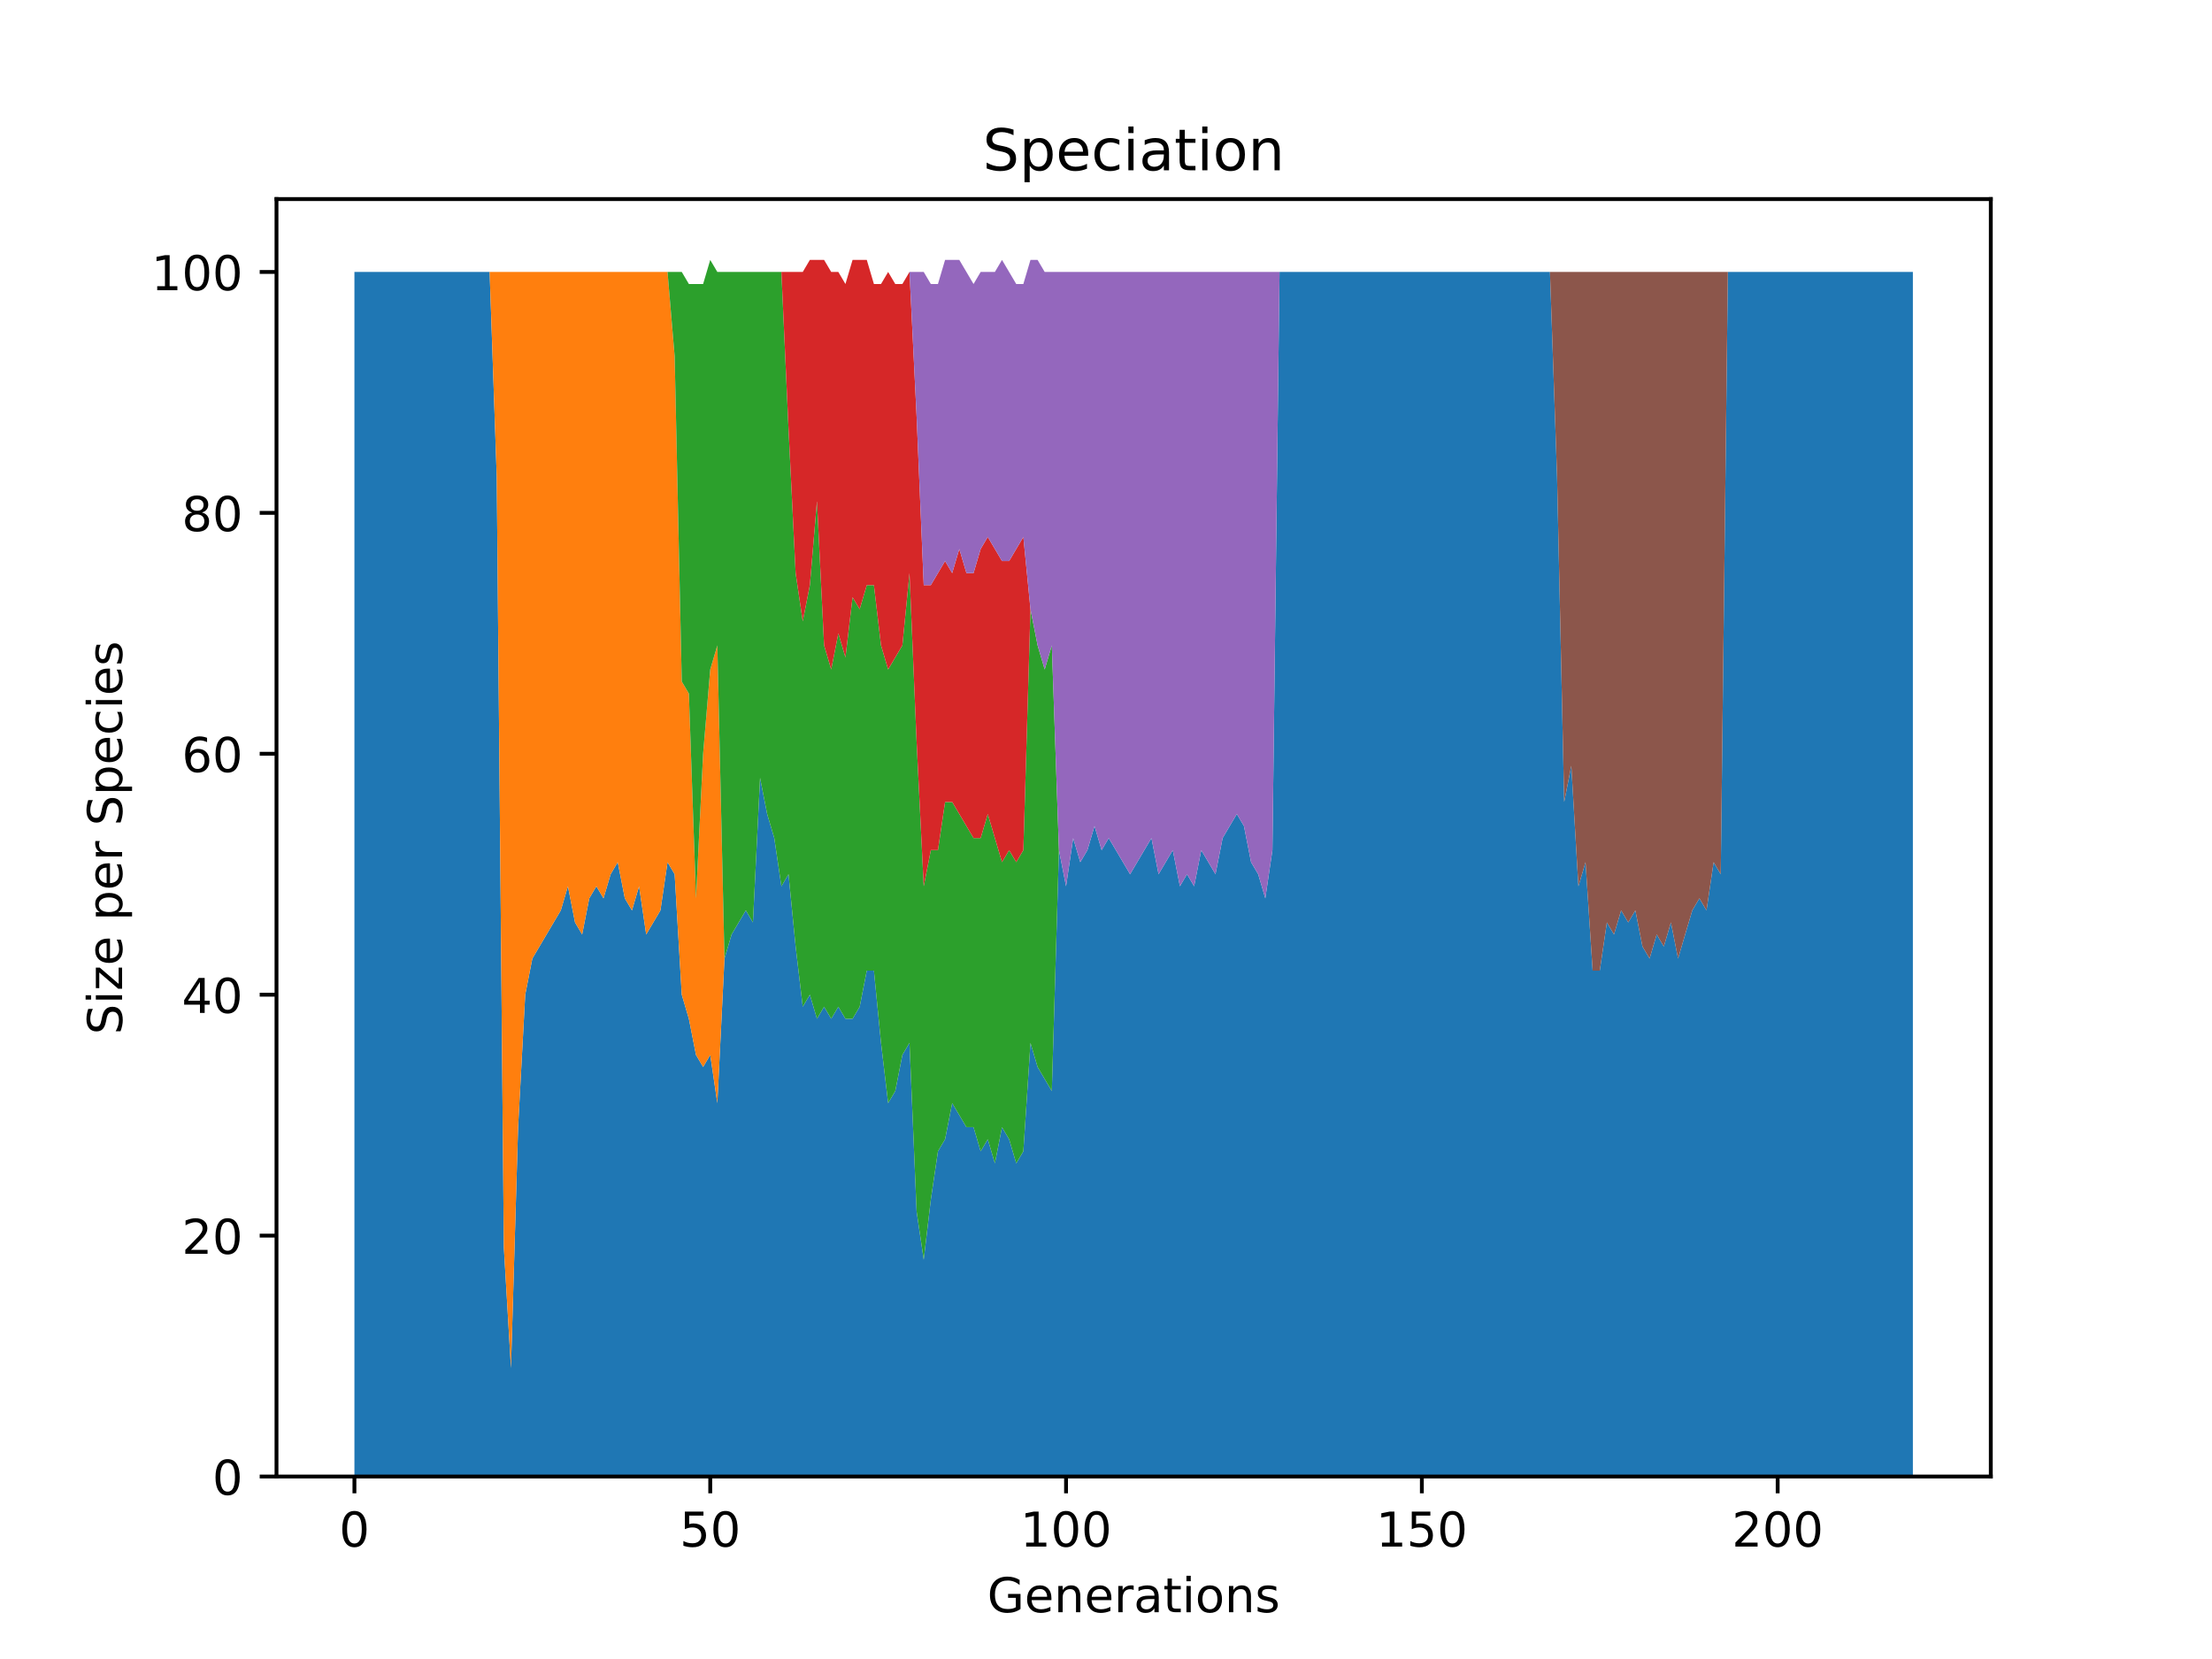 <?xml version="1.0" encoding="utf-8" standalone="no"?>
<!DOCTYPE svg PUBLIC "-//W3C//DTD SVG 1.1//EN"
  "http://www.w3.org/Graphics/SVG/1.1/DTD/svg11.dtd">
<!-- Created with matplotlib (https://matplotlib.org/) -->
<svg height="345.6pt" version="1.1" viewBox="0 0 460.8 345.6" width="460.8pt" xmlns="http://www.w3.org/2000/svg" xmlns:xlink="http://www.w3.org/1999/xlink">
 <defs>
  <style type="text/css">*{stroke-linecap:butt;stroke-linejoin:round;}</style>
 </defs>
 <g id="figure_1">
  <g id="patch_1">
   <path d="M 0 345.6 
L 460.8 345.6 
L 460.8 0 
L 0 0 
z
" style="fill:#ffffff;"/>
  </g>
  <g id="axes_1">
   <g id="patch_2">
    <path d="M 57.6 307.584 
L 414.72 307.584 
L 414.72 41.472 
L 57.6 41.472 
z
" style="fill:#ffffff;"/>
   </g>
   <g id="PolyCollection_1">
    <path clip-path="url(#p76af49a67c)" d="M 73.833 56.653 
L 73.833 307.584 
L 75.315 307.584 
L 76.798 307.584 
L 78.28 307.584 
L 79.762 307.584 
L 81.245 307.584 
L 82.727 307.584 
L 84.21 307.584 
L 85.692 307.584 
L 87.175 307.584 
L 88.657 307.584 
L 90.14 307.584 
L 91.622 307.584 
L 93.104 307.584 
L 94.587 307.584 
L 96.069 307.584 
L 97.552 307.584 
L 99.034 307.584 
L 100.517 307.584 
L 101.999 307.584 
L 103.482 307.584 
L 104.964 307.584 
L 106.446 307.584 
L 107.929 307.584 
L 109.411 307.584 
L 110.894 307.584 
L 112.376 307.584 
L 113.859 307.584 
L 115.341 307.584 
L 116.824 307.584 
L 118.306 307.584 
L 119.788 307.584 
L 121.271 307.584 
L 122.753 307.584 
L 124.236 307.584 
L 125.718 307.584 
L 127.201 307.584 
L 128.683 307.584 
L 130.165 307.584 
L 131.648 307.584 
L 133.13 307.584 
L 134.613 307.584 
L 136.095 307.584 
L 137.578 307.584 
L 139.06 307.584 
L 140.543 307.584 
L 142.025 307.584 
L 143.507 307.584 
L 144.99 307.584 
L 146.472 307.584 
L 147.955 307.584 
L 149.437 307.584 
L 150.92 307.584 
L 152.402 307.584 
L 153.885 307.584 
L 155.367 307.584 
L 156.849 307.584 
L 158.332 307.584 
L 159.814 307.584 
L 161.297 307.584 
L 162.779 307.584 
L 164.262 307.584 
L 165.744 307.584 
L 167.227 307.584 
L 168.709 307.584 
L 170.191 307.584 
L 171.674 307.584 
L 173.156 307.584 
L 174.639 307.584 
L 176.121 307.584 
L 177.604 307.584 
L 179.086 307.584 
L 180.568 307.584 
L 182.051 307.584 
L 183.533 307.584 
L 185.016 307.584 
L 186.498 307.584 
L 187.981 307.584 
L 189.463 307.584 
L 190.946 307.584 
L 192.428 307.584 
L 193.91 307.584 
L 195.393 307.584 
L 196.875 307.584 
L 198.358 307.584 
L 199.84 307.584 
L 201.323 307.584 
L 202.805 307.584 
L 204.288 307.584 
L 205.77 307.584 
L 207.252 307.584 
L 208.735 307.584 
L 210.217 307.584 
L 211.7 307.584 
L 213.182 307.584 
L 214.665 307.584 
L 216.147 307.584 
L 217.629 307.584 
L 219.112 307.584 
L 220.594 307.584 
L 222.077 307.584 
L 223.559 307.584 
L 225.042 307.584 
L 226.524 307.584 
L 228.007 307.584 
L 229.489 307.584 
L 230.971 307.584 
L 232.454 307.584 
L 233.936 307.584 
L 235.419 307.584 
L 236.901 307.584 
L 238.384 307.584 
L 239.866 307.584 
L 241.349 307.584 
L 242.831 307.584 
L 244.313 307.584 
L 245.796 307.584 
L 247.278 307.584 
L 248.761 307.584 
L 250.243 307.584 
L 251.726 307.584 
L 253.208 307.584 
L 254.691 307.584 
L 256.173 307.584 
L 257.655 307.584 
L 259.138 307.584 
L 260.62 307.584 
L 262.103 307.584 
L 263.585 307.584 
L 265.068 307.584 
L 266.55 307.584 
L 268.032 307.584 
L 269.515 307.584 
L 270.997 307.584 
L 272.48 307.584 
L 273.962 307.584 
L 275.445 307.584 
L 276.927 307.584 
L 278.41 307.584 
L 279.892 307.584 
L 281.374 307.584 
L 282.857 307.584 
L 284.339 307.584 
L 285.822 307.584 
L 287.304 307.584 
L 288.787 307.584 
L 290.269 307.584 
L 291.752 307.584 
L 293.234 307.584 
L 294.716 307.584 
L 296.199 307.584 
L 297.681 307.584 
L 299.164 307.584 
L 300.646 307.584 
L 302.129 307.584 
L 303.611 307.584 
L 305.093 307.584 
L 306.576 307.584 
L 308.058 307.584 
L 309.541 307.584 
L 311.023 307.584 
L 312.506 307.584 
L 313.988 307.584 
L 315.471 307.584 
L 316.953 307.584 
L 318.435 307.584 
L 319.918 307.584 
L 321.4 307.584 
L 322.883 307.584 
L 324.365 307.584 
L 325.848 307.584 
L 327.33 307.584 
L 328.813 307.584 
L 330.295 307.584 
L 331.777 307.584 
L 333.26 307.584 
L 334.742 307.584 
L 336.225 307.584 
L 337.707 307.584 
L 339.19 307.584 
L 340.672 307.584 
L 342.155 307.584 
L 343.637 307.584 
L 345.119 307.584 
L 346.602 307.584 
L 348.084 307.584 
L 349.567 307.584 
L 351.049 307.584 
L 352.532 307.584 
L 354.014 307.584 
L 355.496 307.584 
L 356.979 307.584 
L 358.461 307.584 
L 359.944 307.584 
L 361.426 307.584 
L 362.909 307.584 
L 364.391 307.584 
L 365.874 307.584 
L 367.356 307.584 
L 368.838 307.584 
L 370.321 307.584 
L 371.803 307.584 
L 373.286 307.584 
L 374.768 307.584 
L 376.251 307.584 
L 377.733 307.584 
L 379.216 307.584 
L 380.698 307.584 
L 382.18 307.584 
L 383.663 307.584 
L 385.145 307.584 
L 386.628 307.584 
L 388.11 307.584 
L 389.593 307.584 
L 391.075 307.584 
L 392.558 307.584 
L 394.04 307.584 
L 395.522 307.584 
L 397.005 307.584 
L 398.487 307.584 
L 398.487 56.653 
L 398.487 56.653 
L 397.005 56.653 
L 395.522 56.653 
L 394.04 56.653 
L 392.558 56.653 
L 391.075 56.653 
L 389.593 56.653 
L 388.11 56.653 
L 386.628 56.653 
L 385.145 56.653 
L 383.663 56.653 
L 382.18 56.653 
L 380.698 56.653 
L 379.216 56.653 
L 377.733 56.653 
L 376.251 56.653 
L 374.768 56.653 
L 373.286 56.653 
L 371.803 56.653 
L 370.321 56.653 
L 368.838 56.653 
L 367.356 56.653 
L 365.874 56.653 
L 364.391 56.653 
L 362.909 56.653 
L 361.426 56.653 
L 359.944 56.653 
L 358.461 182.119 
L 356.979 179.609 
L 355.496 189.647 
L 354.014 187.137 
L 352.532 189.647 
L 351.049 194.665 
L 349.567 199.684 
L 348.084 192.156 
L 346.602 197.174 
L 345.119 194.665 
L 343.637 199.684 
L 342.155 197.174 
L 340.672 189.647 
L 339.19 192.156 
L 337.707 189.647 
L 336.225 194.665 
L 334.742 192.156 
L 333.26 202.193 
L 331.777 202.193 
L 330.295 179.609 
L 328.813 184.628 
L 327.33 159.535 
L 325.848 167.063 
L 324.365 99.312 
L 322.883 56.653 
L 321.4 56.653 
L 319.918 56.653 
L 318.435 56.653 
L 316.953 56.653 
L 315.471 56.653 
L 313.988 56.653 
L 312.506 56.653 
L 311.023 56.653 
L 309.541 56.653 
L 308.058 56.653 
L 306.576 56.653 
L 305.093 56.653 
L 303.611 56.653 
L 302.129 56.653 
L 300.646 56.653 
L 299.164 56.653 
L 297.681 56.653 
L 296.199 56.653 
L 294.716 56.653 
L 293.234 56.653 
L 291.752 56.653 
L 290.269 56.653 
L 288.787 56.653 
L 287.304 56.653 
L 285.822 56.653 
L 284.339 56.653 
L 282.857 56.653 
L 281.374 56.653 
L 279.892 56.653 
L 278.41 56.653 
L 276.927 56.653 
L 275.445 56.653 
L 273.962 56.653 
L 272.48 56.653 
L 270.997 56.653 
L 269.515 56.653 
L 268.032 56.653 
L 266.55 56.653 
L 265.068 177.1 
L 263.585 187.137 
L 262.103 182.119 
L 260.62 179.609 
L 259.138 172.081 
L 257.655 169.572 
L 256.173 172.081 
L 254.691 174.591 
L 253.208 182.119 
L 251.726 179.609 
L 250.243 177.1 
L 248.761 184.628 
L 247.278 182.119 
L 245.796 184.628 
L 244.313 177.1 
L 242.831 179.609 
L 241.349 182.119 
L 239.866 174.591 
L 238.384 177.1 
L 236.901 179.609 
L 235.419 182.119 
L 233.936 179.609 
L 232.454 177.1 
L 230.971 174.591 
L 229.489 177.1 
L 228.007 172.081 
L 226.524 177.1 
L 225.042 179.609 
L 223.559 174.591 
L 222.077 184.628 
L 220.594 177.1 
L 219.112 227.286 
L 217.629 224.777 
L 216.147 222.268 
L 214.665 217.249 
L 213.182 239.833 
L 211.7 242.342 
L 210.217 237.323 
L 208.735 234.814 
L 207.252 242.342 
L 205.77 237.323 
L 204.288 239.833 
L 202.805 234.814 
L 201.323 234.814 
L 199.84 232.305 
L 198.358 229.795 
L 196.875 237.323 
L 195.393 239.833 
L 193.91 249.87 
L 192.428 262.416 
L 190.946 252.379 
L 189.463 217.249 
L 187.981 219.758 
L 186.498 227.286 
L 185.016 229.795 
L 183.533 217.249 
L 182.051 202.193 
L 180.568 202.193 
L 179.086 209.721 
L 177.604 212.23 
L 176.121 212.23 
L 174.639 209.721 
L 173.156 212.23 
L 171.674 209.721 
L 170.191 212.23 
L 168.709 207.212 
L 167.227 209.721 
L 165.744 197.174 
L 164.262 182.119 
L 162.779 184.628 
L 161.297 174.591 
L 159.814 169.572 
L 158.332 162.044 
L 156.849 192.156 
L 155.367 189.647 
L 153.885 192.156 
L 152.402 194.665 
L 150.92 199.684 
L 149.437 229.795 
L 147.955 219.758 
L 146.472 222.268 
L 144.99 219.758 
L 143.507 212.23 
L 142.025 207.212 
L 140.543 182.119 
L 139.06 179.609 
L 137.578 189.647 
L 136.095 192.156 
L 134.613 194.665 
L 133.13 184.628 
L 131.648 189.647 
L 130.165 187.137 
L 128.683 179.609 
L 127.201 182.119 
L 125.718 187.137 
L 124.236 184.628 
L 122.753 187.137 
L 121.271 194.665 
L 119.788 192.156 
L 118.306 184.628 
L 116.824 189.647 
L 115.341 192.156 
L 113.859 194.665 
L 112.376 197.174 
L 110.894 199.684 
L 109.411 207.212 
L 107.929 234.814 
L 106.446 285 
L 104.964 259.907 
L 103.482 99.312 
L 101.999 56.653 
L 100.517 56.653 
L 99.034 56.653 
L 97.552 56.653 
L 96.069 56.653 
L 94.587 56.653 
L 93.104 56.653 
L 91.622 56.653 
L 90.14 56.653 
L 88.657 56.653 
L 87.175 56.653 
L 85.692 56.653 
L 84.21 56.653 
L 82.727 56.653 
L 81.245 56.653 
L 79.762 56.653 
L 78.28 56.653 
L 76.798 56.653 
L 75.315 56.653 
L 73.833 56.653 
z
" style="fill:#1f77b4;"/>
   </g>
   <g id="PolyCollection_2">
    <path clip-path="url(#p76af49a67c)" d="M 73.833 56.653 
L 73.833 56.653 
L 75.315 56.653 
L 76.798 56.653 
L 78.28 56.653 
L 79.762 56.653 
L 81.245 56.653 
L 82.727 56.653 
L 84.21 56.653 
L 85.692 56.653 
L 87.175 56.653 
L 88.657 56.653 
L 90.14 56.653 
L 91.622 56.653 
L 93.104 56.653 
L 94.587 56.653 
L 96.069 56.653 
L 97.552 56.653 
L 99.034 56.653 
L 100.517 56.653 
L 101.999 56.653 
L 103.482 99.312 
L 104.964 259.907 
L 106.446 285 
L 107.929 234.814 
L 109.411 207.212 
L 110.894 199.684 
L 112.376 197.174 
L 113.859 194.665 
L 115.341 192.156 
L 116.824 189.647 
L 118.306 184.628 
L 119.788 192.156 
L 121.271 194.665 
L 122.753 187.137 
L 124.236 184.628 
L 125.718 187.137 
L 127.201 182.119 
L 128.683 179.609 
L 130.165 187.137 
L 131.648 189.647 
L 133.13 184.628 
L 134.613 194.665 
L 136.095 192.156 
L 137.578 189.647 
L 139.06 179.609 
L 140.543 182.119 
L 142.025 207.212 
L 143.507 212.23 
L 144.99 219.758 
L 146.472 222.268 
L 147.955 219.758 
L 149.437 229.795 
L 150.92 199.684 
L 152.402 194.665 
L 153.885 192.156 
L 155.367 189.647 
L 156.849 192.156 
L 158.332 162.044 
L 159.814 169.572 
L 161.297 174.591 
L 162.779 184.628 
L 164.262 182.119 
L 165.744 197.174 
L 167.227 209.721 
L 168.709 207.212 
L 170.191 212.23 
L 171.674 209.721 
L 173.156 212.23 
L 174.639 209.721 
L 176.121 212.23 
L 177.604 212.23 
L 179.086 209.721 
L 180.568 202.193 
L 182.051 202.193 
L 183.533 217.249 
L 185.016 229.795 
L 186.498 227.286 
L 187.981 219.758 
L 189.463 217.249 
L 190.946 252.379 
L 192.428 262.416 
L 193.91 249.87 
L 195.393 239.833 
L 196.875 237.323 
L 198.358 229.795 
L 199.84 232.305 
L 201.323 234.814 
L 202.805 234.814 
L 204.288 239.833 
L 205.77 237.323 
L 207.252 242.342 
L 208.735 234.814 
L 210.217 237.323 
L 211.7 242.342 
L 213.182 239.833 
L 214.665 217.249 
L 216.147 222.268 
L 217.629 224.777 
L 219.112 227.286 
L 220.594 177.1 
L 222.077 184.628 
L 223.559 174.591 
L 225.042 179.609 
L 226.524 177.1 
L 228.007 172.081 
L 229.489 177.1 
L 230.971 174.591 
L 232.454 177.1 
L 233.936 179.609 
L 235.419 182.119 
L 236.901 179.609 
L 238.384 177.1 
L 239.866 174.591 
L 241.349 182.119 
L 242.831 179.609 
L 244.313 177.1 
L 245.796 184.628 
L 247.278 182.119 
L 248.761 184.628 
L 250.243 177.1 
L 251.726 179.609 
L 253.208 182.119 
L 254.691 174.591 
L 256.173 172.081 
L 257.655 169.572 
L 259.138 172.081 
L 260.62 179.609 
L 262.103 182.119 
L 263.585 187.137 
L 265.068 177.1 
L 266.55 56.653 
L 268.032 56.653 
L 269.515 56.653 
L 270.997 56.653 
L 272.48 56.653 
L 273.962 56.653 
L 275.445 56.653 
L 276.927 56.653 
L 278.41 56.653 
L 279.892 56.653 
L 281.374 56.653 
L 282.857 56.653 
L 284.339 56.653 
L 285.822 56.653 
L 287.304 56.653 
L 288.787 56.653 
L 290.269 56.653 
L 291.752 56.653 
L 293.234 56.653 
L 294.716 56.653 
L 296.199 56.653 
L 297.681 56.653 
L 299.164 56.653 
L 300.646 56.653 
L 302.129 56.653 
L 303.611 56.653 
L 305.093 56.653 
L 306.576 56.653 
L 308.058 56.653 
L 309.541 56.653 
L 311.023 56.653 
L 312.506 56.653 
L 313.988 56.653 
L 315.471 56.653 
L 316.953 56.653 
L 318.435 56.653 
L 319.918 56.653 
L 321.4 56.653 
L 322.883 56.653 
L 324.365 99.312 
L 325.848 167.063 
L 327.33 159.535 
L 328.813 184.628 
L 330.295 179.609 
L 331.777 202.193 
L 333.26 202.193 
L 334.742 192.156 
L 336.225 194.665 
L 337.707 189.647 
L 339.19 192.156 
L 340.672 189.647 
L 342.155 197.174 
L 343.637 199.684 
L 345.119 194.665 
L 346.602 197.174 
L 348.084 192.156 
L 349.567 199.684 
L 351.049 194.665 
L 352.532 189.647 
L 354.014 187.137 
L 355.496 189.647 
L 356.979 179.609 
L 358.461 182.119 
L 359.944 56.653 
L 361.426 56.653 
L 362.909 56.653 
L 364.391 56.653 
L 365.874 56.653 
L 367.356 56.653 
L 368.838 56.653 
L 370.321 56.653 
L 371.803 56.653 
L 373.286 56.653 
L 374.768 56.653 
L 376.251 56.653 
L 377.733 56.653 
L 379.216 56.653 
L 380.698 56.653 
L 382.18 56.653 
L 383.663 56.653 
L 385.145 56.653 
L 386.628 56.653 
L 388.11 56.653 
L 389.593 56.653 
L 391.075 56.653 
L 392.558 56.653 
L 394.04 56.653 
L 395.522 56.653 
L 397.005 56.653 
L 398.487 56.653 
L 398.487 56.653 
L 398.487 56.653 
L 397.005 56.653 
L 395.522 56.653 
L 394.04 56.653 
L 392.558 56.653 
L 391.075 56.653 
L 389.593 56.653 
L 388.11 56.653 
L 386.628 56.653 
L 385.145 56.653 
L 383.663 56.653 
L 382.18 56.653 
L 380.698 56.653 
L 379.216 56.653 
L 377.733 56.653 
L 376.251 56.653 
L 374.768 56.653 
L 373.286 56.653 
L 371.803 56.653 
L 370.321 56.653 
L 368.838 56.653 
L 367.356 56.653 
L 365.874 56.653 
L 364.391 56.653 
L 362.909 56.653 
L 361.426 56.653 
L 359.944 56.653 
L 358.461 182.119 
L 356.979 179.609 
L 355.496 189.647 
L 354.014 187.137 
L 352.532 189.647 
L 351.049 194.665 
L 349.567 199.684 
L 348.084 192.156 
L 346.602 197.174 
L 345.119 194.665 
L 343.637 199.684 
L 342.155 197.174 
L 340.672 189.647 
L 339.19 192.156 
L 337.707 189.647 
L 336.225 194.665 
L 334.742 192.156 
L 333.26 202.193 
L 331.777 202.193 
L 330.295 179.609 
L 328.813 184.628 
L 327.33 159.535 
L 325.848 167.063 
L 324.365 99.312 
L 322.883 56.653 
L 321.4 56.653 
L 319.918 56.653 
L 318.435 56.653 
L 316.953 56.653 
L 315.471 56.653 
L 313.988 56.653 
L 312.506 56.653 
L 311.023 56.653 
L 309.541 56.653 
L 308.058 56.653 
L 306.576 56.653 
L 305.093 56.653 
L 303.611 56.653 
L 302.129 56.653 
L 300.646 56.653 
L 299.164 56.653 
L 297.681 56.653 
L 296.199 56.653 
L 294.716 56.653 
L 293.234 56.653 
L 291.752 56.653 
L 290.269 56.653 
L 288.787 56.653 
L 287.304 56.653 
L 285.822 56.653 
L 284.339 56.653 
L 282.857 56.653 
L 281.374 56.653 
L 279.892 56.653 
L 278.41 56.653 
L 276.927 56.653 
L 275.445 56.653 
L 273.962 56.653 
L 272.48 56.653 
L 270.997 56.653 
L 269.515 56.653 
L 268.032 56.653 
L 266.55 56.653 
L 265.068 177.1 
L 263.585 187.137 
L 262.103 182.119 
L 260.62 179.609 
L 259.138 172.081 
L 257.655 169.572 
L 256.173 172.081 
L 254.691 174.591 
L 253.208 182.119 
L 251.726 179.609 
L 250.243 177.1 
L 248.761 184.628 
L 247.278 182.119 
L 245.796 184.628 
L 244.313 177.1 
L 242.831 179.609 
L 241.349 182.119 
L 239.866 174.591 
L 238.384 177.1 
L 236.901 179.609 
L 235.419 182.119 
L 233.936 179.609 
L 232.454 177.1 
L 230.971 174.591 
L 229.489 177.1 
L 228.007 172.081 
L 226.524 177.1 
L 225.042 179.609 
L 223.559 174.591 
L 222.077 184.628 
L 220.594 177.1 
L 219.112 227.286 
L 217.629 224.777 
L 216.147 222.268 
L 214.665 217.249 
L 213.182 239.833 
L 211.7 242.342 
L 210.217 237.323 
L 208.735 234.814 
L 207.252 242.342 
L 205.77 237.323 
L 204.288 239.833 
L 202.805 234.814 
L 201.323 234.814 
L 199.84 232.305 
L 198.358 229.795 
L 196.875 237.323 
L 195.393 239.833 
L 193.91 249.87 
L 192.428 262.416 
L 190.946 252.379 
L 189.463 217.249 
L 187.981 219.758 
L 186.498 227.286 
L 185.016 229.795 
L 183.533 217.249 
L 182.051 202.193 
L 180.568 202.193 
L 179.086 209.721 
L 177.604 212.23 
L 176.121 212.23 
L 174.639 209.721 
L 173.156 212.23 
L 171.674 209.721 
L 170.191 212.23 
L 168.709 207.212 
L 167.227 209.721 
L 165.744 197.174 
L 164.262 182.119 
L 162.779 184.628 
L 161.297 174.591 
L 159.814 169.572 
L 158.332 162.044 
L 156.849 192.156 
L 155.367 189.647 
L 153.885 192.156 
L 152.402 194.665 
L 150.92 199.684 
L 149.437 134.442 
L 147.955 139.46 
L 146.472 157.026 
L 144.99 187.137 
L 143.507 144.479 
L 142.025 141.97 
L 140.543 74.218 
L 139.06 56.653 
L 137.578 56.653 
L 136.095 56.653 
L 134.613 56.653 
L 133.13 56.653 
L 131.648 56.653 
L 130.165 56.653 
L 128.683 56.653 
L 127.201 56.653 
L 125.718 56.653 
L 124.236 56.653 
L 122.753 56.653 
L 121.271 56.653 
L 119.788 56.653 
L 118.306 56.653 
L 116.824 56.653 
L 115.341 56.653 
L 113.859 56.653 
L 112.376 56.653 
L 110.894 56.653 
L 109.411 56.653 
L 107.929 56.653 
L 106.446 56.653 
L 104.964 56.653 
L 103.482 56.653 
L 101.999 56.653 
L 100.517 56.653 
L 99.034 56.653 
L 97.552 56.653 
L 96.069 56.653 
L 94.587 56.653 
L 93.104 56.653 
L 91.622 56.653 
L 90.14 56.653 
L 88.657 56.653 
L 87.175 56.653 
L 85.692 56.653 
L 84.21 56.653 
L 82.727 56.653 
L 81.245 56.653 
L 79.762 56.653 
L 78.28 56.653 
L 76.798 56.653 
L 75.315 56.653 
L 73.833 56.653 
z
" style="fill:#ff7f0e;"/>
   </g>
   <g id="PolyCollection_3">
    <path clip-path="url(#p76af49a67c)" d="M 73.833 56.653 
L 73.833 56.653 
L 75.315 56.653 
L 76.798 56.653 
L 78.28 56.653 
L 79.762 56.653 
L 81.245 56.653 
L 82.727 56.653 
L 84.21 56.653 
L 85.692 56.653 
L 87.175 56.653 
L 88.657 56.653 
L 90.14 56.653 
L 91.622 56.653 
L 93.104 56.653 
L 94.587 56.653 
L 96.069 56.653 
L 97.552 56.653 
L 99.034 56.653 
L 100.517 56.653 
L 101.999 56.653 
L 103.482 56.653 
L 104.964 56.653 
L 106.446 56.653 
L 107.929 56.653 
L 109.411 56.653 
L 110.894 56.653 
L 112.376 56.653 
L 113.859 56.653 
L 115.341 56.653 
L 116.824 56.653 
L 118.306 56.653 
L 119.788 56.653 
L 121.271 56.653 
L 122.753 56.653 
L 124.236 56.653 
L 125.718 56.653 
L 127.201 56.653 
L 128.683 56.653 
L 130.165 56.653 
L 131.648 56.653 
L 133.13 56.653 
L 134.613 56.653 
L 136.095 56.653 
L 137.578 56.653 
L 139.06 56.653 
L 140.543 74.218 
L 142.025 141.97 
L 143.507 144.479 
L 144.99 187.137 
L 146.472 157.026 
L 147.955 139.46 
L 149.437 134.442 
L 150.92 199.684 
L 152.402 194.665 
L 153.885 192.156 
L 155.367 189.647 
L 156.849 192.156 
L 158.332 162.044 
L 159.814 169.572 
L 161.297 174.591 
L 162.779 184.628 
L 164.262 182.119 
L 165.744 197.174 
L 167.227 209.721 
L 168.709 207.212 
L 170.191 212.23 
L 171.674 209.721 
L 173.156 212.23 
L 174.639 209.721 
L 176.121 212.23 
L 177.604 212.23 
L 179.086 209.721 
L 180.568 202.193 
L 182.051 202.193 
L 183.533 217.249 
L 185.016 229.795 
L 186.498 227.286 
L 187.981 219.758 
L 189.463 217.249 
L 190.946 252.379 
L 192.428 262.416 
L 193.91 249.87 
L 195.393 239.833 
L 196.875 237.323 
L 198.358 229.795 
L 199.84 232.305 
L 201.323 234.814 
L 202.805 234.814 
L 204.288 239.833 
L 205.77 237.323 
L 207.252 242.342 
L 208.735 234.814 
L 210.217 237.323 
L 211.7 242.342 
L 213.182 239.833 
L 214.665 217.249 
L 216.147 222.268 
L 217.629 224.777 
L 219.112 227.286 
L 220.594 177.1 
L 222.077 184.628 
L 223.559 174.591 
L 225.042 179.609 
L 226.524 177.1 
L 228.007 172.081 
L 229.489 177.1 
L 230.971 174.591 
L 232.454 177.1 
L 233.936 179.609 
L 235.419 182.119 
L 236.901 179.609 
L 238.384 177.1 
L 239.866 174.591 
L 241.349 182.119 
L 242.831 179.609 
L 244.313 177.1 
L 245.796 184.628 
L 247.278 182.119 
L 248.761 184.628 
L 250.243 177.1 
L 251.726 179.609 
L 253.208 182.119 
L 254.691 174.591 
L 256.173 172.081 
L 257.655 169.572 
L 259.138 172.081 
L 260.62 179.609 
L 262.103 182.119 
L 263.585 187.137 
L 265.068 177.1 
L 266.55 56.653 
L 268.032 56.653 
L 269.515 56.653 
L 270.997 56.653 
L 272.48 56.653 
L 273.962 56.653 
L 275.445 56.653 
L 276.927 56.653 
L 278.41 56.653 
L 279.892 56.653 
L 281.374 56.653 
L 282.857 56.653 
L 284.339 56.653 
L 285.822 56.653 
L 287.304 56.653 
L 288.787 56.653 
L 290.269 56.653 
L 291.752 56.653 
L 293.234 56.653 
L 294.716 56.653 
L 296.199 56.653 
L 297.681 56.653 
L 299.164 56.653 
L 300.646 56.653 
L 302.129 56.653 
L 303.611 56.653 
L 305.093 56.653 
L 306.576 56.653 
L 308.058 56.653 
L 309.541 56.653 
L 311.023 56.653 
L 312.506 56.653 
L 313.988 56.653 
L 315.471 56.653 
L 316.953 56.653 
L 318.435 56.653 
L 319.918 56.653 
L 321.4 56.653 
L 322.883 56.653 
L 324.365 99.312 
L 325.848 167.063 
L 327.33 159.535 
L 328.813 184.628 
L 330.295 179.609 
L 331.777 202.193 
L 333.26 202.193 
L 334.742 192.156 
L 336.225 194.665 
L 337.707 189.647 
L 339.19 192.156 
L 340.672 189.647 
L 342.155 197.174 
L 343.637 199.684 
L 345.119 194.665 
L 346.602 197.174 
L 348.084 192.156 
L 349.567 199.684 
L 351.049 194.665 
L 352.532 189.647 
L 354.014 187.137 
L 355.496 189.647 
L 356.979 179.609 
L 358.461 182.119 
L 359.944 56.653 
L 361.426 56.653 
L 362.909 56.653 
L 364.391 56.653 
L 365.874 56.653 
L 367.356 56.653 
L 368.838 56.653 
L 370.321 56.653 
L 371.803 56.653 
L 373.286 56.653 
L 374.768 56.653 
L 376.251 56.653 
L 377.733 56.653 
L 379.216 56.653 
L 380.698 56.653 
L 382.18 56.653 
L 383.663 56.653 
L 385.145 56.653 
L 386.628 56.653 
L 388.11 56.653 
L 389.593 56.653 
L 391.075 56.653 
L 392.558 56.653 
L 394.04 56.653 
L 395.522 56.653 
L 397.005 56.653 
L 398.487 56.653 
L 398.487 56.653 
L 398.487 56.653 
L 397.005 56.653 
L 395.522 56.653 
L 394.04 56.653 
L 392.558 56.653 
L 391.075 56.653 
L 389.593 56.653 
L 388.11 56.653 
L 386.628 56.653 
L 385.145 56.653 
L 383.663 56.653 
L 382.18 56.653 
L 380.698 56.653 
L 379.216 56.653 
L 377.733 56.653 
L 376.251 56.653 
L 374.768 56.653 
L 373.286 56.653 
L 371.803 56.653 
L 370.321 56.653 
L 368.838 56.653 
L 367.356 56.653 
L 365.874 56.653 
L 364.391 56.653 
L 362.909 56.653 
L 361.426 56.653 
L 359.944 56.653 
L 358.461 182.119 
L 356.979 179.609 
L 355.496 189.647 
L 354.014 187.137 
L 352.532 189.647 
L 351.049 194.665 
L 349.567 199.684 
L 348.084 192.156 
L 346.602 197.174 
L 345.119 194.665 
L 343.637 199.684 
L 342.155 197.174 
L 340.672 189.647 
L 339.19 192.156 
L 337.707 189.647 
L 336.225 194.665 
L 334.742 192.156 
L 333.26 202.193 
L 331.777 202.193 
L 330.295 179.609 
L 328.813 184.628 
L 327.33 159.535 
L 325.848 167.063 
L 324.365 99.312 
L 322.883 56.653 
L 321.4 56.653 
L 319.918 56.653 
L 318.435 56.653 
L 316.953 56.653 
L 315.471 56.653 
L 313.988 56.653 
L 312.506 56.653 
L 311.023 56.653 
L 309.541 56.653 
L 308.058 56.653 
L 306.576 56.653 
L 305.093 56.653 
L 303.611 56.653 
L 302.129 56.653 
L 300.646 56.653 
L 299.164 56.653 
L 297.681 56.653 
L 296.199 56.653 
L 294.716 56.653 
L 293.234 56.653 
L 291.752 56.653 
L 290.269 56.653 
L 288.787 56.653 
L 287.304 56.653 
L 285.822 56.653 
L 284.339 56.653 
L 282.857 56.653 
L 281.374 56.653 
L 279.892 56.653 
L 278.41 56.653 
L 276.927 56.653 
L 275.445 56.653 
L 273.962 56.653 
L 272.48 56.653 
L 270.997 56.653 
L 269.515 56.653 
L 268.032 56.653 
L 266.55 56.653 
L 265.068 177.1 
L 263.585 187.137 
L 262.103 182.119 
L 260.62 179.609 
L 259.138 172.081 
L 257.655 169.572 
L 256.173 172.081 
L 254.691 174.591 
L 253.208 182.119 
L 251.726 179.609 
L 250.243 177.1 
L 248.761 184.628 
L 247.278 182.119 
L 245.796 184.628 
L 244.313 177.1 
L 242.831 179.609 
L 241.349 182.119 
L 239.866 174.591 
L 238.384 177.1 
L 236.901 179.609 
L 235.419 182.119 
L 233.936 179.609 
L 232.454 177.1 
L 230.971 174.591 
L 229.489 177.1 
L 228.007 172.081 
L 226.524 177.1 
L 225.042 179.609 
L 223.559 174.591 
L 222.077 184.628 
L 220.594 177.1 
L 219.112 134.442 
L 217.629 139.46 
L 216.147 134.442 
L 214.665 126.914 
L 213.182 177.1 
L 211.7 179.609 
L 210.217 177.1 
L 208.735 179.609 
L 207.252 174.591 
L 205.77 169.572 
L 204.288 174.591 
L 202.805 174.591 
L 201.323 172.081 
L 199.84 169.572 
L 198.358 167.063 
L 196.875 167.063 
L 195.393 177.1 
L 193.91 177.1 
L 192.428 184.628 
L 190.946 154.516 
L 189.463 119.386 
L 187.981 134.442 
L 186.498 136.951 
L 185.016 139.46 
L 183.533 134.442 
L 182.051 121.895 
L 180.568 121.895 
L 179.086 126.914 
L 177.604 124.405 
L 176.121 136.951 
L 174.639 131.933 
L 173.156 139.46 
L 171.674 134.442 
L 170.191 104.33 
L 168.709 121.895 
L 167.227 129.423 
L 165.744 119.386 
L 164.262 89.274 
L 162.779 56.653 
L 161.297 56.653 
L 159.814 56.653 
L 158.332 56.653 
L 156.849 56.653 
L 155.367 56.653 
L 153.885 56.653 
L 152.402 56.653 
L 150.92 56.653 
L 149.437 56.653 
L 147.955 54.144 
L 146.472 59.163 
L 144.99 59.163 
L 143.507 59.163 
L 142.025 56.653 
L 140.543 56.653 
L 139.06 56.653 
L 137.578 56.653 
L 136.095 56.653 
L 134.613 56.653 
L 133.13 56.653 
L 131.648 56.653 
L 130.165 56.653 
L 128.683 56.653 
L 127.201 56.653 
L 125.718 56.653 
L 124.236 56.653 
L 122.753 56.653 
L 121.271 56.653 
L 119.788 56.653 
L 118.306 56.653 
L 116.824 56.653 
L 115.341 56.653 
L 113.859 56.653 
L 112.376 56.653 
L 110.894 56.653 
L 109.411 56.653 
L 107.929 56.653 
L 106.446 56.653 
L 104.964 56.653 
L 103.482 56.653 
L 101.999 56.653 
L 100.517 56.653 
L 99.034 56.653 
L 97.552 56.653 
L 96.069 56.653 
L 94.587 56.653 
L 93.104 56.653 
L 91.622 56.653 
L 90.14 56.653 
L 88.657 56.653 
L 87.175 56.653 
L 85.692 56.653 
L 84.21 56.653 
L 82.727 56.653 
L 81.245 56.653 
L 79.762 56.653 
L 78.28 56.653 
L 76.798 56.653 
L 75.315 56.653 
L 73.833 56.653 
z
" style="fill:#2ca02c;"/>
   </g>
   <g id="PolyCollection_4">
    <path clip-path="url(#p76af49a67c)" d="M 73.833 56.653 
L 73.833 56.653 
L 75.315 56.653 
L 76.798 56.653 
L 78.28 56.653 
L 79.762 56.653 
L 81.245 56.653 
L 82.727 56.653 
L 84.21 56.653 
L 85.692 56.653 
L 87.175 56.653 
L 88.657 56.653 
L 90.14 56.653 
L 91.622 56.653 
L 93.104 56.653 
L 94.587 56.653 
L 96.069 56.653 
L 97.552 56.653 
L 99.034 56.653 
L 100.517 56.653 
L 101.999 56.653 
L 103.482 56.653 
L 104.964 56.653 
L 106.446 56.653 
L 107.929 56.653 
L 109.411 56.653 
L 110.894 56.653 
L 112.376 56.653 
L 113.859 56.653 
L 115.341 56.653 
L 116.824 56.653 
L 118.306 56.653 
L 119.788 56.653 
L 121.271 56.653 
L 122.753 56.653 
L 124.236 56.653 
L 125.718 56.653 
L 127.201 56.653 
L 128.683 56.653 
L 130.165 56.653 
L 131.648 56.653 
L 133.13 56.653 
L 134.613 56.653 
L 136.095 56.653 
L 137.578 56.653 
L 139.06 56.653 
L 140.543 56.653 
L 142.025 56.653 
L 143.507 59.163 
L 144.99 59.163 
L 146.472 59.163 
L 147.955 54.144 
L 149.437 56.653 
L 150.92 56.653 
L 152.402 56.653 
L 153.885 56.653 
L 155.367 56.653 
L 156.849 56.653 
L 158.332 56.653 
L 159.814 56.653 
L 161.297 56.653 
L 162.779 56.653 
L 164.262 89.274 
L 165.744 119.386 
L 167.227 129.423 
L 168.709 121.895 
L 170.191 104.33 
L 171.674 134.442 
L 173.156 139.46 
L 174.639 131.933 
L 176.121 136.951 
L 177.604 124.405 
L 179.086 126.914 
L 180.568 121.895 
L 182.051 121.895 
L 183.533 134.442 
L 185.016 139.46 
L 186.498 136.951 
L 187.981 134.442 
L 189.463 119.386 
L 190.946 154.516 
L 192.428 184.628 
L 193.91 177.1 
L 195.393 177.1 
L 196.875 167.063 
L 198.358 167.063 
L 199.84 169.572 
L 201.323 172.081 
L 202.805 174.591 
L 204.288 174.591 
L 205.77 169.572 
L 207.252 174.591 
L 208.735 179.609 
L 210.217 177.1 
L 211.7 179.609 
L 213.182 177.1 
L 214.665 126.914 
L 216.147 134.442 
L 217.629 139.46 
L 219.112 134.442 
L 220.594 177.1 
L 222.077 184.628 
L 223.559 174.591 
L 225.042 179.609 
L 226.524 177.1 
L 228.007 172.081 
L 229.489 177.1 
L 230.971 174.591 
L 232.454 177.1 
L 233.936 179.609 
L 235.419 182.119 
L 236.901 179.609 
L 238.384 177.1 
L 239.866 174.591 
L 241.349 182.119 
L 242.831 179.609 
L 244.313 177.1 
L 245.796 184.628 
L 247.278 182.119 
L 248.761 184.628 
L 250.243 177.1 
L 251.726 179.609 
L 253.208 182.119 
L 254.691 174.591 
L 256.173 172.081 
L 257.655 169.572 
L 259.138 172.081 
L 260.62 179.609 
L 262.103 182.119 
L 263.585 187.137 
L 265.068 177.1 
L 266.55 56.653 
L 268.032 56.653 
L 269.515 56.653 
L 270.997 56.653 
L 272.48 56.653 
L 273.962 56.653 
L 275.445 56.653 
L 276.927 56.653 
L 278.41 56.653 
L 279.892 56.653 
L 281.374 56.653 
L 282.857 56.653 
L 284.339 56.653 
L 285.822 56.653 
L 287.304 56.653 
L 288.787 56.653 
L 290.269 56.653 
L 291.752 56.653 
L 293.234 56.653 
L 294.716 56.653 
L 296.199 56.653 
L 297.681 56.653 
L 299.164 56.653 
L 300.646 56.653 
L 302.129 56.653 
L 303.611 56.653 
L 305.093 56.653 
L 306.576 56.653 
L 308.058 56.653 
L 309.541 56.653 
L 311.023 56.653 
L 312.506 56.653 
L 313.988 56.653 
L 315.471 56.653 
L 316.953 56.653 
L 318.435 56.653 
L 319.918 56.653 
L 321.4 56.653 
L 322.883 56.653 
L 324.365 99.312 
L 325.848 167.063 
L 327.33 159.535 
L 328.813 184.628 
L 330.295 179.609 
L 331.777 202.193 
L 333.26 202.193 
L 334.742 192.156 
L 336.225 194.665 
L 337.707 189.647 
L 339.19 192.156 
L 340.672 189.647 
L 342.155 197.174 
L 343.637 199.684 
L 345.119 194.665 
L 346.602 197.174 
L 348.084 192.156 
L 349.567 199.684 
L 351.049 194.665 
L 352.532 189.647 
L 354.014 187.137 
L 355.496 189.647 
L 356.979 179.609 
L 358.461 182.119 
L 359.944 56.653 
L 361.426 56.653 
L 362.909 56.653 
L 364.391 56.653 
L 365.874 56.653 
L 367.356 56.653 
L 368.838 56.653 
L 370.321 56.653 
L 371.803 56.653 
L 373.286 56.653 
L 374.768 56.653 
L 376.251 56.653 
L 377.733 56.653 
L 379.216 56.653 
L 380.698 56.653 
L 382.18 56.653 
L 383.663 56.653 
L 385.145 56.653 
L 386.628 56.653 
L 388.11 56.653 
L 389.593 56.653 
L 391.075 56.653 
L 392.558 56.653 
L 394.04 56.653 
L 395.522 56.653 
L 397.005 56.653 
L 398.487 56.653 
L 398.487 56.653 
L 398.487 56.653 
L 397.005 56.653 
L 395.522 56.653 
L 394.04 56.653 
L 392.558 56.653 
L 391.075 56.653 
L 389.593 56.653 
L 388.11 56.653 
L 386.628 56.653 
L 385.145 56.653 
L 383.663 56.653 
L 382.18 56.653 
L 380.698 56.653 
L 379.216 56.653 
L 377.733 56.653 
L 376.251 56.653 
L 374.768 56.653 
L 373.286 56.653 
L 371.803 56.653 
L 370.321 56.653 
L 368.838 56.653 
L 367.356 56.653 
L 365.874 56.653 
L 364.391 56.653 
L 362.909 56.653 
L 361.426 56.653 
L 359.944 56.653 
L 358.461 182.119 
L 356.979 179.609 
L 355.496 189.647 
L 354.014 187.137 
L 352.532 189.647 
L 351.049 194.665 
L 349.567 199.684 
L 348.084 192.156 
L 346.602 197.174 
L 345.119 194.665 
L 343.637 199.684 
L 342.155 197.174 
L 340.672 189.647 
L 339.19 192.156 
L 337.707 189.647 
L 336.225 194.665 
L 334.742 192.156 
L 333.26 202.193 
L 331.777 202.193 
L 330.295 179.609 
L 328.813 184.628 
L 327.33 159.535 
L 325.848 167.063 
L 324.365 99.312 
L 322.883 56.653 
L 321.4 56.653 
L 319.918 56.653 
L 318.435 56.653 
L 316.953 56.653 
L 315.471 56.653 
L 313.988 56.653 
L 312.506 56.653 
L 311.023 56.653 
L 309.541 56.653 
L 308.058 56.653 
L 306.576 56.653 
L 305.093 56.653 
L 303.611 56.653 
L 302.129 56.653 
L 300.646 56.653 
L 299.164 56.653 
L 297.681 56.653 
L 296.199 56.653 
L 294.716 56.653 
L 293.234 56.653 
L 291.752 56.653 
L 290.269 56.653 
L 288.787 56.653 
L 287.304 56.653 
L 285.822 56.653 
L 284.339 56.653 
L 282.857 56.653 
L 281.374 56.653 
L 279.892 56.653 
L 278.41 56.653 
L 276.927 56.653 
L 275.445 56.653 
L 273.962 56.653 
L 272.48 56.653 
L 270.997 56.653 
L 269.515 56.653 
L 268.032 56.653 
L 266.55 56.653 
L 265.068 177.1 
L 263.585 187.137 
L 262.103 182.119 
L 260.62 179.609 
L 259.138 172.081 
L 257.655 169.572 
L 256.173 172.081 
L 254.691 174.591 
L 253.208 182.119 
L 251.726 179.609 
L 250.243 177.1 
L 248.761 184.628 
L 247.278 182.119 
L 245.796 184.628 
L 244.313 177.1 
L 242.831 179.609 
L 241.349 182.119 
L 239.866 174.591 
L 238.384 177.1 
L 236.901 179.609 
L 235.419 182.119 
L 233.936 179.609 
L 232.454 177.1 
L 230.971 174.591 
L 229.489 177.1 
L 228.007 172.081 
L 226.524 177.1 
L 225.042 179.609 
L 223.559 174.591 
L 222.077 184.628 
L 220.594 177.1 
L 219.112 134.442 
L 217.629 139.46 
L 216.147 134.442 
L 214.665 126.914 
L 213.182 111.858 
L 211.7 114.367 
L 210.217 116.877 
L 208.735 116.877 
L 207.252 114.367 
L 205.77 111.858 
L 204.288 114.367 
L 202.805 119.386 
L 201.323 119.386 
L 199.84 114.367 
L 198.358 119.386 
L 196.875 116.877 
L 195.393 119.386 
L 193.91 121.895 
L 192.428 121.895 
L 190.946 86.765 
L 189.463 56.653 
L 187.981 59.163 
L 186.498 59.163 
L 185.016 56.653 
L 183.533 59.163 
L 182.051 59.163 
L 180.568 54.144 
L 179.086 54.144 
L 177.604 54.144 
L 176.121 59.163 
L 174.639 56.653 
L 173.156 56.653 
L 171.674 54.144 
L 170.191 54.144 
L 168.709 54.144 
L 167.227 56.653 
L 165.744 56.653 
L 164.262 56.653 
L 162.779 56.653 
L 161.297 56.653 
L 159.814 56.653 
L 158.332 56.653 
L 156.849 56.653 
L 155.367 56.653 
L 153.885 56.653 
L 152.402 56.653 
L 150.92 56.653 
L 149.437 56.653 
L 147.955 54.144 
L 146.472 59.163 
L 144.99 59.163 
L 143.507 59.163 
L 142.025 56.653 
L 140.543 56.653 
L 139.06 56.653 
L 137.578 56.653 
L 136.095 56.653 
L 134.613 56.653 
L 133.13 56.653 
L 131.648 56.653 
L 130.165 56.653 
L 128.683 56.653 
L 127.201 56.653 
L 125.718 56.653 
L 124.236 56.653 
L 122.753 56.653 
L 121.271 56.653 
L 119.788 56.653 
L 118.306 56.653 
L 116.824 56.653 
L 115.341 56.653 
L 113.859 56.653 
L 112.376 56.653 
L 110.894 56.653 
L 109.411 56.653 
L 107.929 56.653 
L 106.446 56.653 
L 104.964 56.653 
L 103.482 56.653 
L 101.999 56.653 
L 100.517 56.653 
L 99.034 56.653 
L 97.552 56.653 
L 96.069 56.653 
L 94.587 56.653 
L 93.104 56.653 
L 91.622 56.653 
L 90.14 56.653 
L 88.657 56.653 
L 87.175 56.653 
L 85.692 56.653 
L 84.21 56.653 
L 82.727 56.653 
L 81.245 56.653 
L 79.762 56.653 
L 78.28 56.653 
L 76.798 56.653 
L 75.315 56.653 
L 73.833 56.653 
z
" style="fill:#d62728;"/>
   </g>
   <g id="PolyCollection_5">
    <path clip-path="url(#p76af49a67c)" d="M 73.833 56.653 
L 73.833 56.653 
L 75.315 56.653 
L 76.798 56.653 
L 78.28 56.653 
L 79.762 56.653 
L 81.245 56.653 
L 82.727 56.653 
L 84.21 56.653 
L 85.692 56.653 
L 87.175 56.653 
L 88.657 56.653 
L 90.14 56.653 
L 91.622 56.653 
L 93.104 56.653 
L 94.587 56.653 
L 96.069 56.653 
L 97.552 56.653 
L 99.034 56.653 
L 100.517 56.653 
L 101.999 56.653 
L 103.482 56.653 
L 104.964 56.653 
L 106.446 56.653 
L 107.929 56.653 
L 109.411 56.653 
L 110.894 56.653 
L 112.376 56.653 
L 113.859 56.653 
L 115.341 56.653 
L 116.824 56.653 
L 118.306 56.653 
L 119.788 56.653 
L 121.271 56.653 
L 122.753 56.653 
L 124.236 56.653 
L 125.718 56.653 
L 127.201 56.653 
L 128.683 56.653 
L 130.165 56.653 
L 131.648 56.653 
L 133.13 56.653 
L 134.613 56.653 
L 136.095 56.653 
L 137.578 56.653 
L 139.06 56.653 
L 140.543 56.653 
L 142.025 56.653 
L 143.507 59.163 
L 144.99 59.163 
L 146.472 59.163 
L 147.955 54.144 
L 149.437 56.653 
L 150.92 56.653 
L 152.402 56.653 
L 153.885 56.653 
L 155.367 56.653 
L 156.849 56.653 
L 158.332 56.653 
L 159.814 56.653 
L 161.297 56.653 
L 162.779 56.653 
L 164.262 56.653 
L 165.744 56.653 
L 167.227 56.653 
L 168.709 54.144 
L 170.191 54.144 
L 171.674 54.144 
L 173.156 56.653 
L 174.639 56.653 
L 176.121 59.163 
L 177.604 54.144 
L 179.086 54.144 
L 180.568 54.144 
L 182.051 59.163 
L 183.533 59.163 
L 185.016 56.653 
L 186.498 59.163 
L 187.981 59.163 
L 189.463 56.653 
L 190.946 86.765 
L 192.428 121.895 
L 193.91 121.895 
L 195.393 119.386 
L 196.875 116.877 
L 198.358 119.386 
L 199.84 114.367 
L 201.323 119.386 
L 202.805 119.386 
L 204.288 114.367 
L 205.77 111.858 
L 207.252 114.367 
L 208.735 116.877 
L 210.217 116.877 
L 211.7 114.367 
L 213.182 111.858 
L 214.665 126.914 
L 216.147 134.442 
L 217.629 139.46 
L 219.112 134.442 
L 220.594 177.1 
L 222.077 184.628 
L 223.559 174.591 
L 225.042 179.609 
L 226.524 177.1 
L 228.007 172.081 
L 229.489 177.1 
L 230.971 174.591 
L 232.454 177.1 
L 233.936 179.609 
L 235.419 182.119 
L 236.901 179.609 
L 238.384 177.1 
L 239.866 174.591 
L 241.349 182.119 
L 242.831 179.609 
L 244.313 177.1 
L 245.796 184.628 
L 247.278 182.119 
L 248.761 184.628 
L 250.243 177.1 
L 251.726 179.609 
L 253.208 182.119 
L 254.691 174.591 
L 256.173 172.081 
L 257.655 169.572 
L 259.138 172.081 
L 260.62 179.609 
L 262.103 182.119 
L 263.585 187.137 
L 265.068 177.1 
L 266.55 56.653 
L 268.032 56.653 
L 269.515 56.653 
L 270.997 56.653 
L 272.48 56.653 
L 273.962 56.653 
L 275.445 56.653 
L 276.927 56.653 
L 278.41 56.653 
L 279.892 56.653 
L 281.374 56.653 
L 282.857 56.653 
L 284.339 56.653 
L 285.822 56.653 
L 287.304 56.653 
L 288.787 56.653 
L 290.269 56.653 
L 291.752 56.653 
L 293.234 56.653 
L 294.716 56.653 
L 296.199 56.653 
L 297.681 56.653 
L 299.164 56.653 
L 300.646 56.653 
L 302.129 56.653 
L 303.611 56.653 
L 305.093 56.653 
L 306.576 56.653 
L 308.058 56.653 
L 309.541 56.653 
L 311.023 56.653 
L 312.506 56.653 
L 313.988 56.653 
L 315.471 56.653 
L 316.953 56.653 
L 318.435 56.653 
L 319.918 56.653 
L 321.4 56.653 
L 322.883 56.653 
L 324.365 99.312 
L 325.848 167.063 
L 327.33 159.535 
L 328.813 184.628 
L 330.295 179.609 
L 331.777 202.193 
L 333.26 202.193 
L 334.742 192.156 
L 336.225 194.665 
L 337.707 189.647 
L 339.19 192.156 
L 340.672 189.647 
L 342.155 197.174 
L 343.637 199.684 
L 345.119 194.665 
L 346.602 197.174 
L 348.084 192.156 
L 349.567 199.684 
L 351.049 194.665 
L 352.532 189.647 
L 354.014 187.137 
L 355.496 189.647 
L 356.979 179.609 
L 358.461 182.119 
L 359.944 56.653 
L 361.426 56.653 
L 362.909 56.653 
L 364.391 56.653 
L 365.874 56.653 
L 367.356 56.653 
L 368.838 56.653 
L 370.321 56.653 
L 371.803 56.653 
L 373.286 56.653 
L 374.768 56.653 
L 376.251 56.653 
L 377.733 56.653 
L 379.216 56.653 
L 380.698 56.653 
L 382.18 56.653 
L 383.663 56.653 
L 385.145 56.653 
L 386.628 56.653 
L 388.11 56.653 
L 389.593 56.653 
L 391.075 56.653 
L 392.558 56.653 
L 394.04 56.653 
L 395.522 56.653 
L 397.005 56.653 
L 398.487 56.653 
L 398.487 56.653 
L 398.487 56.653 
L 397.005 56.653 
L 395.522 56.653 
L 394.04 56.653 
L 392.558 56.653 
L 391.075 56.653 
L 389.593 56.653 
L 388.11 56.653 
L 386.628 56.653 
L 385.145 56.653 
L 383.663 56.653 
L 382.18 56.653 
L 380.698 56.653 
L 379.216 56.653 
L 377.733 56.653 
L 376.251 56.653 
L 374.768 56.653 
L 373.286 56.653 
L 371.803 56.653 
L 370.321 56.653 
L 368.838 56.653 
L 367.356 56.653 
L 365.874 56.653 
L 364.391 56.653 
L 362.909 56.653 
L 361.426 56.653 
L 359.944 56.653 
L 358.461 182.119 
L 356.979 179.609 
L 355.496 189.647 
L 354.014 187.137 
L 352.532 189.647 
L 351.049 194.665 
L 349.567 199.684 
L 348.084 192.156 
L 346.602 197.174 
L 345.119 194.665 
L 343.637 199.684 
L 342.155 197.174 
L 340.672 189.647 
L 339.19 192.156 
L 337.707 189.647 
L 336.225 194.665 
L 334.742 192.156 
L 333.26 202.193 
L 331.777 202.193 
L 330.295 179.609 
L 328.813 184.628 
L 327.33 159.535 
L 325.848 167.063 
L 324.365 99.312 
L 322.883 56.653 
L 321.4 56.653 
L 319.918 56.653 
L 318.435 56.653 
L 316.953 56.653 
L 315.471 56.653 
L 313.988 56.653 
L 312.506 56.653 
L 311.023 56.653 
L 309.541 56.653 
L 308.058 56.653 
L 306.576 56.653 
L 305.093 56.653 
L 303.611 56.653 
L 302.129 56.653 
L 300.646 56.653 
L 299.164 56.653 
L 297.681 56.653 
L 296.199 56.653 
L 294.716 56.653 
L 293.234 56.653 
L 291.752 56.653 
L 290.269 56.653 
L 288.787 56.653 
L 287.304 56.653 
L 285.822 56.653 
L 284.339 56.653 
L 282.857 56.653 
L 281.374 56.653 
L 279.892 56.653 
L 278.41 56.653 
L 276.927 56.653 
L 275.445 56.653 
L 273.962 56.653 
L 272.48 56.653 
L 270.997 56.653 
L 269.515 56.653 
L 268.032 56.653 
L 266.55 56.653 
L 265.068 56.653 
L 263.585 56.653 
L 262.103 56.653 
L 260.62 56.653 
L 259.138 56.653 
L 257.655 56.653 
L 256.173 56.653 
L 254.691 56.653 
L 253.208 56.653 
L 251.726 56.653 
L 250.243 56.653 
L 248.761 56.653 
L 247.278 56.653 
L 245.796 56.653 
L 244.313 56.653 
L 242.831 56.653 
L 241.349 56.653 
L 239.866 56.653 
L 238.384 56.653 
L 236.901 56.653 
L 235.419 56.653 
L 233.936 56.653 
L 232.454 56.653 
L 230.971 56.653 
L 229.489 56.653 
L 228.007 56.653 
L 226.524 56.653 
L 225.042 56.653 
L 223.559 56.653 
L 222.077 56.653 
L 220.594 56.653 
L 219.112 56.653 
L 217.629 56.653 
L 216.147 54.144 
L 214.665 54.144 
L 213.182 59.163 
L 211.7 59.163 
L 210.217 56.653 
L 208.735 54.144 
L 207.252 56.653 
L 205.77 56.653 
L 204.288 56.653 
L 202.805 59.163 
L 201.323 56.653 
L 199.84 54.144 
L 198.358 54.144 
L 196.875 54.144 
L 195.393 59.163 
L 193.91 59.163 
L 192.428 56.653 
L 190.946 56.653 
L 189.463 56.653 
L 187.981 59.163 
L 186.498 59.163 
L 185.016 56.653 
L 183.533 59.163 
L 182.051 59.163 
L 180.568 54.144 
L 179.086 54.144 
L 177.604 54.144 
L 176.121 59.163 
L 174.639 56.653 
L 173.156 56.653 
L 171.674 54.144 
L 170.191 54.144 
L 168.709 54.144 
L 167.227 56.653 
L 165.744 56.653 
L 164.262 56.653 
L 162.779 56.653 
L 161.297 56.653 
L 159.814 56.653 
L 158.332 56.653 
L 156.849 56.653 
L 155.367 56.653 
L 153.885 56.653 
L 152.402 56.653 
L 150.92 56.653 
L 149.437 56.653 
L 147.955 54.144 
L 146.472 59.163 
L 144.99 59.163 
L 143.507 59.163 
L 142.025 56.653 
L 140.543 56.653 
L 139.06 56.653 
L 137.578 56.653 
L 136.095 56.653 
L 134.613 56.653 
L 133.13 56.653 
L 131.648 56.653 
L 130.165 56.653 
L 128.683 56.653 
L 127.201 56.653 
L 125.718 56.653 
L 124.236 56.653 
L 122.753 56.653 
L 121.271 56.653 
L 119.788 56.653 
L 118.306 56.653 
L 116.824 56.653 
L 115.341 56.653 
L 113.859 56.653 
L 112.376 56.653 
L 110.894 56.653 
L 109.411 56.653 
L 107.929 56.653 
L 106.446 56.653 
L 104.964 56.653 
L 103.482 56.653 
L 101.999 56.653 
L 100.517 56.653 
L 99.034 56.653 
L 97.552 56.653 
L 96.069 56.653 
L 94.587 56.653 
L 93.104 56.653 
L 91.622 56.653 
L 90.14 56.653 
L 88.657 56.653 
L 87.175 56.653 
L 85.692 56.653 
L 84.21 56.653 
L 82.727 56.653 
L 81.245 56.653 
L 79.762 56.653 
L 78.28 56.653 
L 76.798 56.653 
L 75.315 56.653 
L 73.833 56.653 
z
" style="fill:#9467bd;"/>
   </g>
   <g id="PolyCollection_6">
    <path clip-path="url(#p76af49a67c)" d="M 73.833 56.653 
L 73.833 56.653 
L 75.315 56.653 
L 76.798 56.653 
L 78.28 56.653 
L 79.762 56.653 
L 81.245 56.653 
L 82.727 56.653 
L 84.21 56.653 
L 85.692 56.653 
L 87.175 56.653 
L 88.657 56.653 
L 90.14 56.653 
L 91.622 56.653 
L 93.104 56.653 
L 94.587 56.653 
L 96.069 56.653 
L 97.552 56.653 
L 99.034 56.653 
L 100.517 56.653 
L 101.999 56.653 
L 103.482 56.653 
L 104.964 56.653 
L 106.446 56.653 
L 107.929 56.653 
L 109.411 56.653 
L 110.894 56.653 
L 112.376 56.653 
L 113.859 56.653 
L 115.341 56.653 
L 116.824 56.653 
L 118.306 56.653 
L 119.788 56.653 
L 121.271 56.653 
L 122.753 56.653 
L 124.236 56.653 
L 125.718 56.653 
L 127.201 56.653 
L 128.683 56.653 
L 130.165 56.653 
L 131.648 56.653 
L 133.13 56.653 
L 134.613 56.653 
L 136.095 56.653 
L 137.578 56.653 
L 139.06 56.653 
L 140.543 56.653 
L 142.025 56.653 
L 143.507 59.163 
L 144.99 59.163 
L 146.472 59.163 
L 147.955 54.144 
L 149.437 56.653 
L 150.92 56.653 
L 152.402 56.653 
L 153.885 56.653 
L 155.367 56.653 
L 156.849 56.653 
L 158.332 56.653 
L 159.814 56.653 
L 161.297 56.653 
L 162.779 56.653 
L 164.262 56.653 
L 165.744 56.653 
L 167.227 56.653 
L 168.709 54.144 
L 170.191 54.144 
L 171.674 54.144 
L 173.156 56.653 
L 174.639 56.653 
L 176.121 59.163 
L 177.604 54.144 
L 179.086 54.144 
L 180.568 54.144 
L 182.051 59.163 
L 183.533 59.163 
L 185.016 56.653 
L 186.498 59.163 
L 187.981 59.163 
L 189.463 56.653 
L 190.946 56.653 
L 192.428 56.653 
L 193.91 59.163 
L 195.393 59.163 
L 196.875 54.144 
L 198.358 54.144 
L 199.84 54.144 
L 201.323 56.653 
L 202.805 59.163 
L 204.288 56.653 
L 205.77 56.653 
L 207.252 56.653 
L 208.735 54.144 
L 210.217 56.653 
L 211.7 59.163 
L 213.182 59.163 
L 214.665 54.144 
L 216.147 54.144 
L 217.629 56.653 
L 219.112 56.653 
L 220.594 56.653 
L 222.077 56.653 
L 223.559 56.653 
L 225.042 56.653 
L 226.524 56.653 
L 228.007 56.653 
L 229.489 56.653 
L 230.971 56.653 
L 232.454 56.653 
L 233.936 56.653 
L 235.419 56.653 
L 236.901 56.653 
L 238.384 56.653 
L 239.866 56.653 
L 241.349 56.653 
L 242.831 56.653 
L 244.313 56.653 
L 245.796 56.653 
L 247.278 56.653 
L 248.761 56.653 
L 250.243 56.653 
L 251.726 56.653 
L 253.208 56.653 
L 254.691 56.653 
L 256.173 56.653 
L 257.655 56.653 
L 259.138 56.653 
L 260.62 56.653 
L 262.103 56.653 
L 263.585 56.653 
L 265.068 56.653 
L 266.55 56.653 
L 268.032 56.653 
L 269.515 56.653 
L 270.997 56.653 
L 272.48 56.653 
L 273.962 56.653 
L 275.445 56.653 
L 276.927 56.653 
L 278.41 56.653 
L 279.892 56.653 
L 281.374 56.653 
L 282.857 56.653 
L 284.339 56.653 
L 285.822 56.653 
L 287.304 56.653 
L 288.787 56.653 
L 290.269 56.653 
L 291.752 56.653 
L 293.234 56.653 
L 294.716 56.653 
L 296.199 56.653 
L 297.681 56.653 
L 299.164 56.653 
L 300.646 56.653 
L 302.129 56.653 
L 303.611 56.653 
L 305.093 56.653 
L 306.576 56.653 
L 308.058 56.653 
L 309.541 56.653 
L 311.023 56.653 
L 312.506 56.653 
L 313.988 56.653 
L 315.471 56.653 
L 316.953 56.653 
L 318.435 56.653 
L 319.918 56.653 
L 321.4 56.653 
L 322.883 56.653 
L 324.365 99.312 
L 325.848 167.063 
L 327.33 159.535 
L 328.813 184.628 
L 330.295 179.609 
L 331.777 202.193 
L 333.26 202.193 
L 334.742 192.156 
L 336.225 194.665 
L 337.707 189.647 
L 339.19 192.156 
L 340.672 189.647 
L 342.155 197.174 
L 343.637 199.684 
L 345.119 194.665 
L 346.602 197.174 
L 348.084 192.156 
L 349.567 199.684 
L 351.049 194.665 
L 352.532 189.647 
L 354.014 187.137 
L 355.496 189.647 
L 356.979 179.609 
L 358.461 182.119 
L 359.944 56.653 
L 361.426 56.653 
L 362.909 56.653 
L 364.391 56.653 
L 365.874 56.653 
L 367.356 56.653 
L 368.838 56.653 
L 370.321 56.653 
L 371.803 56.653 
L 373.286 56.653 
L 374.768 56.653 
L 376.251 56.653 
L 377.733 56.653 
L 379.216 56.653 
L 380.698 56.653 
L 382.18 56.653 
L 383.663 56.653 
L 385.145 56.653 
L 386.628 56.653 
L 388.11 56.653 
L 389.593 56.653 
L 391.075 56.653 
L 392.558 56.653 
L 394.04 56.653 
L 395.522 56.653 
L 397.005 56.653 
L 398.487 56.653 
L 398.487 56.653 
L 398.487 56.653 
L 397.005 56.653 
L 395.522 56.653 
L 394.04 56.653 
L 392.558 56.653 
L 391.075 56.653 
L 389.593 56.653 
L 388.11 56.653 
L 386.628 56.653 
L 385.145 56.653 
L 383.663 56.653 
L 382.18 56.653 
L 380.698 56.653 
L 379.216 56.653 
L 377.733 56.653 
L 376.251 56.653 
L 374.768 56.653 
L 373.286 56.653 
L 371.803 56.653 
L 370.321 56.653 
L 368.838 56.653 
L 367.356 56.653 
L 365.874 56.653 
L 364.391 56.653 
L 362.909 56.653 
L 361.426 56.653 
L 359.944 56.653 
L 358.461 56.653 
L 356.979 56.653 
L 355.496 56.653 
L 354.014 56.653 
L 352.532 56.653 
L 351.049 56.653 
L 349.567 56.653 
L 348.084 56.653 
L 346.602 56.653 
L 345.119 56.653 
L 343.637 56.653 
L 342.155 56.653 
L 340.672 56.653 
L 339.19 56.653 
L 337.707 56.653 
L 336.225 56.653 
L 334.742 56.653 
L 333.26 56.653 
L 331.777 56.653 
L 330.295 56.653 
L 328.813 56.653 
L 327.33 56.653 
L 325.848 56.653 
L 324.365 56.653 
L 322.883 56.653 
L 321.4 56.653 
L 319.918 56.653 
L 318.435 56.653 
L 316.953 56.653 
L 315.471 56.653 
L 313.988 56.653 
L 312.506 56.653 
L 311.023 56.653 
L 309.541 56.653 
L 308.058 56.653 
L 306.576 56.653 
L 305.093 56.653 
L 303.611 56.653 
L 302.129 56.653 
L 300.646 56.653 
L 299.164 56.653 
L 297.681 56.653 
L 296.199 56.653 
L 294.716 56.653 
L 293.234 56.653 
L 291.752 56.653 
L 290.269 56.653 
L 288.787 56.653 
L 287.304 56.653 
L 285.822 56.653 
L 284.339 56.653 
L 282.857 56.653 
L 281.374 56.653 
L 279.892 56.653 
L 278.41 56.653 
L 276.927 56.653 
L 275.445 56.653 
L 273.962 56.653 
L 272.48 56.653 
L 270.997 56.653 
L 269.515 56.653 
L 268.032 56.653 
L 266.55 56.653 
L 265.068 56.653 
L 263.585 56.653 
L 262.103 56.653 
L 260.62 56.653 
L 259.138 56.653 
L 257.655 56.653 
L 256.173 56.653 
L 254.691 56.653 
L 253.208 56.653 
L 251.726 56.653 
L 250.243 56.653 
L 248.761 56.653 
L 247.278 56.653 
L 245.796 56.653 
L 244.313 56.653 
L 242.831 56.653 
L 241.349 56.653 
L 239.866 56.653 
L 238.384 56.653 
L 236.901 56.653 
L 235.419 56.653 
L 233.936 56.653 
L 232.454 56.653 
L 230.971 56.653 
L 229.489 56.653 
L 228.007 56.653 
L 226.524 56.653 
L 225.042 56.653 
L 223.559 56.653 
L 222.077 56.653 
L 220.594 56.653 
L 219.112 56.653 
L 217.629 56.653 
L 216.147 54.144 
L 214.665 54.144 
L 213.182 59.163 
L 211.7 59.163 
L 210.217 56.653 
L 208.735 54.144 
L 207.252 56.653 
L 205.77 56.653 
L 204.288 56.653 
L 202.805 59.163 
L 201.323 56.653 
L 199.84 54.144 
L 198.358 54.144 
L 196.875 54.144 
L 195.393 59.163 
L 193.91 59.163 
L 192.428 56.653 
L 190.946 56.653 
L 189.463 56.653 
L 187.981 59.163 
L 186.498 59.163 
L 185.016 56.653 
L 183.533 59.163 
L 182.051 59.163 
L 180.568 54.144 
L 179.086 54.144 
L 177.604 54.144 
L 176.121 59.163 
L 174.639 56.653 
L 173.156 56.653 
L 171.674 54.144 
L 170.191 54.144 
L 168.709 54.144 
L 167.227 56.653 
L 165.744 56.653 
L 164.262 56.653 
L 162.779 56.653 
L 161.297 56.653 
L 159.814 56.653 
L 158.332 56.653 
L 156.849 56.653 
L 155.367 56.653 
L 153.885 56.653 
L 152.402 56.653 
L 150.92 56.653 
L 149.437 56.653 
L 147.955 54.144 
L 146.472 59.163 
L 144.99 59.163 
L 143.507 59.163 
L 142.025 56.653 
L 140.543 56.653 
L 139.06 56.653 
L 137.578 56.653 
L 136.095 56.653 
L 134.613 56.653 
L 133.13 56.653 
L 131.648 56.653 
L 130.165 56.653 
L 128.683 56.653 
L 127.201 56.653 
L 125.718 56.653 
L 124.236 56.653 
L 122.753 56.653 
L 121.271 56.653 
L 119.788 56.653 
L 118.306 56.653 
L 116.824 56.653 
L 115.341 56.653 
L 113.859 56.653 
L 112.376 56.653 
L 110.894 56.653 
L 109.411 56.653 
L 107.929 56.653 
L 106.446 56.653 
L 104.964 56.653 
L 103.482 56.653 
L 101.999 56.653 
L 100.517 56.653 
L 99.034 56.653 
L 97.552 56.653 
L 96.069 56.653 
L 94.587 56.653 
L 93.104 56.653 
L 91.622 56.653 
L 90.14 56.653 
L 88.657 56.653 
L 87.175 56.653 
L 85.692 56.653 
L 84.21 56.653 
L 82.727 56.653 
L 81.245 56.653 
L 79.762 56.653 
L 78.28 56.653 
L 76.798 56.653 
L 75.315 56.653 
L 73.833 56.653 
z
" style="fill:#8c564b;"/>
   </g>
   <g id="matplotlib.axis_1">
    <g id="xtick_1">
     <g id="line2d_1">
      <defs>
       <path d="M 0 0 
L 0 3.5 
" id="m1c2f618854" style="stroke:#000000;stroke-width:0.8;"/>
      </defs>
      <g>
       <use style="stroke:#000000;stroke-width:0.8;" x="73.833" xlink:href="#m1c2f618854" y="307.584"/>
      </g>
     </g>
     <g id="text_1">
      <!-- 0 -->
      <g transform="translate(70.651 322.182)scale(0.1 -0.1)">
       <defs>
        <path d="M 31.781 66.406 
Q 24.172 66.406 20.328 58.906 
Q 16.5 51.422 16.5 36.375 
Q 16.5 21.391 20.328 13.891 
Q 24.172 6.391 31.781 6.391 
Q 39.453 6.391 43.281 13.891 
Q 47.125 21.391 47.125 36.375 
Q 47.125 51.422 43.281 58.906 
Q 39.453 66.406 31.781 66.406 
z
M 31.781 74.219 
Q 44.047 74.219 50.516 64.516 
Q 56.984 54.828 56.984 36.375 
Q 56.984 17.969 50.516 8.266 
Q 44.047 -1.422 31.781 -1.422 
Q 19.531 -1.422 13.062 8.266 
Q 6.594 17.969 6.594 36.375 
Q 6.594 54.828 13.062 64.516 
Q 19.531 74.219 31.781 74.219 
z
" id="DejaVuSans-48"/>
       </defs>
       <use xlink:href="#DejaVuSans-48"/>
      </g>
     </g>
    </g>
    <g id="xtick_2">
     <g id="line2d_2">
      <g>
       <use style="stroke:#000000;stroke-width:0.8;" x="147.955" xlink:href="#m1c2f618854" y="307.584"/>
      </g>
     </g>
     <g id="text_2">
      <!-- 50 -->
      <g transform="translate(141.592 322.182)scale(0.1 -0.1)">
       <defs>
        <path d="M 10.797 72.906 
L 49.516 72.906 
L 49.516 64.594 
L 19.828 64.594 
L 19.828 46.734 
Q 21.969 47.469 24.109 47.828 
Q 26.266 48.188 28.422 48.188 
Q 40.625 48.188 47.75 41.5 
Q 54.891 34.812 54.891 23.391 
Q 54.891 11.625 47.562 5.094 
Q 40.234 -1.422 26.906 -1.422 
Q 22.312 -1.422 17.547 -0.641 
Q 12.797 0.141 7.719 1.703 
L 7.719 11.625 
Q 12.109 9.234 16.797 8.062 
Q 21.484 6.891 26.703 6.891 
Q 35.156 6.891 40.078 11.328 
Q 45.016 15.766 45.016 23.391 
Q 45.016 31 40.078 35.438 
Q 35.156 39.891 26.703 39.891 
Q 22.75 39.891 18.812 39.016 
Q 14.891 38.141 10.797 36.281 
z
" id="DejaVuSans-53"/>
       </defs>
       <use xlink:href="#DejaVuSans-53"/>
       <use x="63.623" xlink:href="#DejaVuSans-48"/>
      </g>
     </g>
    </g>
    <g id="xtick_3">
     <g id="line2d_3">
      <g>
       <use style="stroke:#000000;stroke-width:0.8;" x="222.077" xlink:href="#m1c2f618854" y="307.584"/>
      </g>
     </g>
     <g id="text_3">
      <!-- 100 -->
      <g transform="translate(212.533 322.182)scale(0.1 -0.1)">
       <defs>
        <path d="M 12.406 8.297 
L 28.516 8.297 
L 28.516 63.922 
L 10.984 60.406 
L 10.984 69.391 
L 28.422 72.906 
L 38.281 72.906 
L 38.281 8.297 
L 54.391 8.297 
L 54.391 0 
L 12.406 0 
z
" id="DejaVuSans-49"/>
       </defs>
       <use xlink:href="#DejaVuSans-49"/>
       <use x="63.623" xlink:href="#DejaVuSans-48"/>
       <use x="127.246" xlink:href="#DejaVuSans-48"/>
      </g>
     </g>
    </g>
    <g id="xtick_4">
     <g id="line2d_4">
      <g>
       <use style="stroke:#000000;stroke-width:0.8;" x="296.199" xlink:href="#m1c2f618854" y="307.584"/>
      </g>
     </g>
     <g id="text_4">
      <!-- 150 -->
      <g transform="translate(286.655 322.182)scale(0.1 -0.1)">
       <use xlink:href="#DejaVuSans-49"/>
       <use x="63.623" xlink:href="#DejaVuSans-53"/>
       <use x="127.246" xlink:href="#DejaVuSans-48"/>
      </g>
     </g>
    </g>
    <g id="xtick_5">
     <g id="line2d_5">
      <g>
       <use style="stroke:#000000;stroke-width:0.8;" x="370.321" xlink:href="#m1c2f618854" y="307.584"/>
      </g>
     </g>
     <g id="text_5">
      <!-- 200 -->
      <g transform="translate(360.777 322.182)scale(0.1 -0.1)">
       <defs>
        <path d="M 19.188 8.297 
L 53.609 8.297 
L 53.609 0 
L 7.328 0 
L 7.328 8.297 
Q 12.938 14.109 22.625 23.891 
Q 32.328 33.688 34.812 36.531 
Q 39.547 41.844 41.422 45.531 
Q 43.312 49.219 43.312 52.781 
Q 43.312 58.594 39.234 62.25 
Q 35.156 65.922 28.609 65.922 
Q 23.969 65.922 18.812 64.312 
Q 13.672 62.703 7.812 59.422 
L 7.812 69.391 
Q 13.766 71.781 18.938 73 
Q 24.125 74.219 28.422 74.219 
Q 39.75 74.219 46.484 68.547 
Q 53.219 62.891 53.219 53.422 
Q 53.219 48.922 51.531 44.891 
Q 49.859 40.875 45.406 35.406 
Q 44.188 33.984 37.641 27.219 
Q 31.109 20.453 19.188 8.297 
z
" id="DejaVuSans-50"/>
       </defs>
       <use xlink:href="#DejaVuSans-50"/>
       <use x="63.623" xlink:href="#DejaVuSans-48"/>
       <use x="127.246" xlink:href="#DejaVuSans-48"/>
      </g>
     </g>
    </g>
    <g id="text_6">
     <!-- Generations -->
     <g transform="translate(205.662 335.861)scale(0.1 -0.1)">
      <defs>
       <path d="M 59.516 10.406 
L 59.516 29.984 
L 43.406 29.984 
L 43.406 38.094 
L 69.281 38.094 
L 69.281 6.781 
Q 63.578 2.734 56.688 0.656 
Q 49.812 -1.422 42 -1.422 
Q 24.906 -1.422 15.25 8.562 
Q 5.609 18.562 5.609 36.375 
Q 5.609 54.25 15.25 64.234 
Q 24.906 74.219 42 74.219 
Q 49.125 74.219 55.547 72.453 
Q 61.969 70.703 67.391 67.281 
L 67.391 56.781 
Q 61.922 61.422 55.766 63.766 
Q 49.609 66.109 42.828 66.109 
Q 29.438 66.109 22.719 58.641 
Q 16.016 51.172 16.016 36.375 
Q 16.016 21.625 22.719 14.156 
Q 29.438 6.688 42.828 6.688 
Q 48.047 6.688 52.141 7.594 
Q 56.25 8.5 59.516 10.406 
z
" id="DejaVuSans-71"/>
       <path d="M 56.203 29.594 
L 56.203 25.203 
L 14.891 25.203 
Q 15.484 15.922 20.484 11.062 
Q 25.484 6.203 34.422 6.203 
Q 39.594 6.203 44.453 7.469 
Q 49.312 8.734 54.109 11.281 
L 54.109 2.781 
Q 49.266 0.734 44.188 -0.344 
Q 39.109 -1.422 33.891 -1.422 
Q 20.797 -1.422 13.156 6.188 
Q 5.516 13.812 5.516 26.812 
Q 5.516 40.234 12.766 48.109 
Q 20.016 56 32.328 56 
Q 43.359 56 49.781 48.891 
Q 56.203 41.797 56.203 29.594 
z
M 47.219 32.234 
Q 47.125 39.594 43.094 43.984 
Q 39.062 48.391 32.422 48.391 
Q 24.906 48.391 20.391 44.141 
Q 15.875 39.891 15.188 32.172 
z
" id="DejaVuSans-101"/>
       <path d="M 54.891 33.016 
L 54.891 0 
L 45.906 0 
L 45.906 32.719 
Q 45.906 40.484 42.875 44.328 
Q 39.844 48.188 33.797 48.188 
Q 26.516 48.188 22.312 43.547 
Q 18.109 38.922 18.109 30.906 
L 18.109 0 
L 9.078 0 
L 9.078 54.688 
L 18.109 54.688 
L 18.109 46.188 
Q 21.344 51.125 25.703 53.562 
Q 30.078 56 35.797 56 
Q 45.219 56 50.047 50.172 
Q 54.891 44.344 54.891 33.016 
z
" id="DejaVuSans-110"/>
       <path d="M 41.109 46.297 
Q 39.594 47.172 37.812 47.578 
Q 36.031 48 33.891 48 
Q 26.266 48 22.188 43.047 
Q 18.109 38.094 18.109 28.812 
L 18.109 0 
L 9.078 0 
L 9.078 54.688 
L 18.109 54.688 
L 18.109 46.188 
Q 20.953 51.172 25.484 53.578 
Q 30.031 56 36.531 56 
Q 37.453 56 38.578 55.875 
Q 39.703 55.766 41.062 55.516 
z
" id="DejaVuSans-114"/>
       <path d="M 34.281 27.484 
Q 23.391 27.484 19.188 25 
Q 14.984 22.516 14.984 16.5 
Q 14.984 11.719 18.141 8.906 
Q 21.297 6.109 26.703 6.109 
Q 34.188 6.109 38.703 11.406 
Q 43.219 16.703 43.219 25.484 
L 43.219 27.484 
z
M 52.203 31.203 
L 52.203 0 
L 43.219 0 
L 43.219 8.297 
Q 40.141 3.328 35.547 0.953 
Q 30.953 -1.422 24.312 -1.422 
Q 15.922 -1.422 10.953 3.297 
Q 6 8.016 6 15.922 
Q 6 25.141 12.172 29.828 
Q 18.359 34.516 30.609 34.516 
L 43.219 34.516 
L 43.219 35.406 
Q 43.219 41.609 39.141 45 
Q 35.062 48.391 27.688 48.391 
Q 23 48.391 18.547 47.266 
Q 14.109 46.141 10.016 43.891 
L 10.016 52.203 
Q 14.938 54.109 19.578 55.047 
Q 24.219 56 28.609 56 
Q 40.484 56 46.344 49.844 
Q 52.203 43.703 52.203 31.203 
z
" id="DejaVuSans-97"/>
       <path d="M 18.312 70.219 
L 18.312 54.688 
L 36.812 54.688 
L 36.812 47.703 
L 18.312 47.703 
L 18.312 18.016 
Q 18.312 11.328 20.141 9.422 
Q 21.969 7.516 27.594 7.516 
L 36.812 7.516 
L 36.812 0 
L 27.594 0 
Q 17.188 0 13.234 3.875 
Q 9.281 7.766 9.281 18.016 
L 9.281 47.703 
L 2.688 47.703 
L 2.688 54.688 
L 9.281 54.688 
L 9.281 70.219 
z
" id="DejaVuSans-116"/>
       <path d="M 9.422 54.688 
L 18.406 54.688 
L 18.406 0 
L 9.422 0 
z
M 9.422 75.984 
L 18.406 75.984 
L 18.406 64.594 
L 9.422 64.594 
z
" id="DejaVuSans-105"/>
       <path d="M 30.609 48.391 
Q 23.391 48.391 19.188 42.75 
Q 14.984 37.109 14.984 27.297 
Q 14.984 17.484 19.156 11.844 
Q 23.344 6.203 30.609 6.203 
Q 37.797 6.203 41.984 11.859 
Q 46.188 17.531 46.188 27.297 
Q 46.188 37.016 41.984 42.703 
Q 37.797 48.391 30.609 48.391 
z
M 30.609 56 
Q 42.328 56 49.016 48.375 
Q 55.719 40.766 55.719 27.297 
Q 55.719 13.875 49.016 6.219 
Q 42.328 -1.422 30.609 -1.422 
Q 18.844 -1.422 12.172 6.219 
Q 5.516 13.875 5.516 27.297 
Q 5.516 40.766 12.172 48.375 
Q 18.844 56 30.609 56 
z
" id="DejaVuSans-111"/>
       <path d="M 44.281 53.078 
L 44.281 44.578 
Q 40.484 46.531 36.375 47.5 
Q 32.281 48.484 27.875 48.484 
Q 21.188 48.484 17.844 46.438 
Q 14.5 44.391 14.5 40.281 
Q 14.5 37.156 16.891 35.375 
Q 19.281 33.594 26.516 31.984 
L 29.594 31.297 
Q 39.156 29.25 43.188 25.516 
Q 47.219 21.781 47.219 15.094 
Q 47.219 7.469 41.188 3.016 
Q 35.156 -1.422 24.609 -1.422 
Q 20.219 -1.422 15.453 -0.562 
Q 10.688 0.297 5.422 2 
L 5.422 11.281 
Q 10.406 8.688 15.234 7.391 
Q 20.062 6.109 24.812 6.109 
Q 31.156 6.109 34.562 8.281 
Q 37.984 10.453 37.984 14.406 
Q 37.984 18.062 35.516 20.016 
Q 33.062 21.969 24.703 23.781 
L 21.578 24.516 
Q 13.234 26.266 9.516 29.906 
Q 5.812 33.547 5.812 39.891 
Q 5.812 47.609 11.281 51.797 
Q 16.75 56 26.812 56 
Q 31.781 56 36.172 55.266 
Q 40.578 54.547 44.281 53.078 
z
" id="DejaVuSans-115"/>
      </defs>
      <use xlink:href="#DejaVuSans-71"/>
      <use x="77.49" xlink:href="#DejaVuSans-101"/>
      <use x="139.014" xlink:href="#DejaVuSans-110"/>
      <use x="202.393" xlink:href="#DejaVuSans-101"/>
      <use x="263.916" xlink:href="#DejaVuSans-114"/>
      <use x="305.029" xlink:href="#DejaVuSans-97"/>
      <use x="366.309" xlink:href="#DejaVuSans-116"/>
      <use x="405.518" xlink:href="#DejaVuSans-105"/>
      <use x="433.301" xlink:href="#DejaVuSans-111"/>
      <use x="494.482" xlink:href="#DejaVuSans-110"/>
      <use x="557.861" xlink:href="#DejaVuSans-115"/>
     </g>
    </g>
   </g>
   <g id="matplotlib.axis_2">
    <g id="ytick_1">
     <g id="line2d_6">
      <defs>
       <path d="M 0 0 
L -3.5 0 
" id="m6a07a1afc4" style="stroke:#000000;stroke-width:0.8;"/>
      </defs>
      <g>
       <use style="stroke:#000000;stroke-width:0.8;" x="57.6" xlink:href="#m6a07a1afc4" y="307.584"/>
      </g>
     </g>
     <g id="text_7">
      <!-- 0 -->
      <g transform="translate(44.237 311.383)scale(0.1 -0.1)">
       <use xlink:href="#DejaVuSans-48"/>
      </g>
     </g>
    </g>
    <g id="ytick_2">
     <g id="line2d_7">
      <g>
       <use style="stroke:#000000;stroke-width:0.8;" x="57.6" xlink:href="#m6a07a1afc4" y="257.398"/>
      </g>
     </g>
     <g id="text_8">
      <!-- 20 -->
      <g transform="translate(37.875 261.197)scale(0.1 -0.1)">
       <use xlink:href="#DejaVuSans-50"/>
       <use x="63.623" xlink:href="#DejaVuSans-48"/>
      </g>
     </g>
    </g>
    <g id="ytick_3">
     <g id="line2d_8">
      <g>
       <use style="stroke:#000000;stroke-width:0.8;" x="57.6" xlink:href="#m6a07a1afc4" y="207.212"/>
      </g>
     </g>
     <g id="text_9">
      <!-- 40 -->
      <g transform="translate(37.875 211.011)scale(0.1 -0.1)">
       <defs>
        <path d="M 37.797 64.312 
L 12.891 25.391 
L 37.797 25.391 
z
M 35.203 72.906 
L 47.609 72.906 
L 47.609 25.391 
L 58.016 25.391 
L 58.016 17.188 
L 47.609 17.188 
L 47.609 0 
L 37.797 0 
L 37.797 17.188 
L 4.891 17.188 
L 4.891 26.703 
z
" id="DejaVuSans-52"/>
       </defs>
       <use xlink:href="#DejaVuSans-52"/>
       <use x="63.623" xlink:href="#DejaVuSans-48"/>
      </g>
     </g>
    </g>
    <g id="ytick_4">
     <g id="line2d_9">
      <g>
       <use style="stroke:#000000;stroke-width:0.8;" x="57.6" xlink:href="#m6a07a1afc4" y="157.026"/>
      </g>
     </g>
     <g id="text_10">
      <!-- 60 -->
      <g transform="translate(37.875 160.825)scale(0.1 -0.1)">
       <defs>
        <path d="M 33.016 40.375 
Q 26.375 40.375 22.484 35.828 
Q 18.609 31.297 18.609 23.391 
Q 18.609 15.531 22.484 10.953 
Q 26.375 6.391 33.016 6.391 
Q 39.656 6.391 43.531 10.953 
Q 47.406 15.531 47.406 23.391 
Q 47.406 31.297 43.531 35.828 
Q 39.656 40.375 33.016 40.375 
z
M 52.594 71.297 
L 52.594 62.312 
Q 48.875 64.062 45.094 64.984 
Q 41.312 65.922 37.594 65.922 
Q 27.828 65.922 22.672 59.328 
Q 17.531 52.734 16.797 39.406 
Q 19.672 43.656 24.016 45.922 
Q 28.375 48.188 33.594 48.188 
Q 44.578 48.188 50.953 41.516 
Q 57.328 34.859 57.328 23.391 
Q 57.328 12.156 50.688 5.359 
Q 44.047 -1.422 33.016 -1.422 
Q 20.359 -1.422 13.672 8.266 
Q 6.984 17.969 6.984 36.375 
Q 6.984 53.656 15.188 63.938 
Q 23.391 74.219 37.203 74.219 
Q 40.922 74.219 44.703 73.484 
Q 48.484 72.75 52.594 71.297 
z
" id="DejaVuSans-54"/>
       </defs>
       <use xlink:href="#DejaVuSans-54"/>
       <use x="63.623" xlink:href="#DejaVuSans-48"/>
      </g>
     </g>
    </g>
    <g id="ytick_5">
     <g id="line2d_10">
      <g>
       <use style="stroke:#000000;stroke-width:0.8;" x="57.6" xlink:href="#m6a07a1afc4" y="106.839"/>
      </g>
     </g>
     <g id="text_11">
      <!-- 80 -->
      <g transform="translate(37.875 110.639)scale(0.1 -0.1)">
       <defs>
        <path d="M 31.781 34.625 
Q 24.75 34.625 20.719 30.859 
Q 16.703 27.094 16.703 20.516 
Q 16.703 13.922 20.719 10.156 
Q 24.75 6.391 31.781 6.391 
Q 38.812 6.391 42.859 10.172 
Q 46.922 13.969 46.922 20.516 
Q 46.922 27.094 42.891 30.859 
Q 38.875 34.625 31.781 34.625 
z
M 21.922 38.812 
Q 15.578 40.375 12.031 44.719 
Q 8.5 49.078 8.5 55.328 
Q 8.5 64.062 14.719 69.141 
Q 20.953 74.219 31.781 74.219 
Q 42.672 74.219 48.875 69.141 
Q 55.078 64.062 55.078 55.328 
Q 55.078 49.078 51.531 44.719 
Q 48 40.375 41.703 38.812 
Q 48.828 37.156 52.797 32.312 
Q 56.781 27.484 56.781 20.516 
Q 56.781 9.906 50.312 4.234 
Q 43.844 -1.422 31.781 -1.422 
Q 19.734 -1.422 13.25 4.234 
Q 6.781 9.906 6.781 20.516 
Q 6.781 27.484 10.781 32.312 
Q 14.797 37.156 21.922 38.812 
z
M 18.312 54.391 
Q 18.312 48.734 21.844 45.562 
Q 25.391 42.391 31.781 42.391 
Q 38.141 42.391 41.719 45.562 
Q 45.312 48.734 45.312 54.391 
Q 45.312 60.062 41.719 63.234 
Q 38.141 66.406 31.781 66.406 
Q 25.391 66.406 21.844 63.234 
Q 18.312 60.062 18.312 54.391 
z
" id="DejaVuSans-56"/>
       </defs>
       <use xlink:href="#DejaVuSans-56"/>
       <use x="63.623" xlink:href="#DejaVuSans-48"/>
      </g>
     </g>
    </g>
    <g id="ytick_6">
     <g id="line2d_11">
      <g>
       <use style="stroke:#000000;stroke-width:0.8;" x="57.6" xlink:href="#m6a07a1afc4" y="56.653"/>
      </g>
     </g>
     <g id="text_12">
      <!-- 100 -->
      <g transform="translate(31.512 60.453)scale(0.1 -0.1)">
       <use xlink:href="#DejaVuSans-49"/>
       <use x="63.623" xlink:href="#DejaVuSans-48"/>
       <use x="127.246" xlink:href="#DejaVuSans-48"/>
      </g>
     </g>
    </g>
    <g id="text_13">
     <!-- Size per Species -->
     <g transform="translate(25.433 215.521)rotate(-90)scale(0.1 -0.1)">
      <defs>
       <path d="M 53.516 70.516 
L 53.516 60.891 
Q 47.906 63.578 42.922 64.891 
Q 37.938 66.219 33.297 66.219 
Q 25.25 66.219 20.875 63.094 
Q 16.5 59.969 16.5 54.203 
Q 16.5 49.359 19.406 46.891 
Q 22.312 44.438 30.422 42.922 
L 36.375 41.703 
Q 47.406 39.594 52.656 34.297 
Q 57.906 29 57.906 20.125 
Q 57.906 9.516 50.797 4.047 
Q 43.703 -1.422 29.984 -1.422 
Q 24.812 -1.422 18.969 -0.25 
Q 13.141 0.922 6.891 3.219 
L 6.891 13.375 
Q 12.891 10.016 18.656 8.297 
Q 24.422 6.594 29.984 6.594 
Q 38.422 6.594 43.016 9.906 
Q 47.609 13.234 47.609 19.391 
Q 47.609 24.75 44.312 27.781 
Q 41.016 30.812 33.5 32.328 
L 27.484 33.5 
Q 16.453 35.688 11.516 40.375 
Q 6.594 45.062 6.594 53.422 
Q 6.594 63.094 13.406 68.656 
Q 20.219 74.219 32.172 74.219 
Q 37.312 74.219 42.625 73.281 
Q 47.953 72.359 53.516 70.516 
z
" id="DejaVuSans-83"/>
       <path d="M 5.516 54.688 
L 48.188 54.688 
L 48.188 46.484 
L 14.406 7.172 
L 48.188 7.172 
L 48.188 0 
L 4.297 0 
L 4.297 8.203 
L 38.094 47.516 
L 5.516 47.516 
z
" id="DejaVuSans-122"/>
       <path id="DejaVuSans-32"/>
       <path d="M 18.109 8.203 
L 18.109 -20.797 
L 9.078 -20.797 
L 9.078 54.688 
L 18.109 54.688 
L 18.109 46.391 
Q 20.953 51.266 25.266 53.625 
Q 29.594 56 35.594 56 
Q 45.562 56 51.781 48.094 
Q 58.016 40.188 58.016 27.297 
Q 58.016 14.406 51.781 6.484 
Q 45.562 -1.422 35.594 -1.422 
Q 29.594 -1.422 25.266 0.953 
Q 20.953 3.328 18.109 8.203 
z
M 48.688 27.297 
Q 48.688 37.203 44.609 42.844 
Q 40.531 48.484 33.406 48.484 
Q 26.266 48.484 22.188 42.844 
Q 18.109 37.203 18.109 27.297 
Q 18.109 17.391 22.188 11.75 
Q 26.266 6.109 33.406 6.109 
Q 40.531 6.109 44.609 11.75 
Q 48.688 17.391 48.688 27.297 
z
" id="DejaVuSans-112"/>
       <path d="M 48.781 52.594 
L 48.781 44.188 
Q 44.969 46.297 41.141 47.344 
Q 37.312 48.391 33.406 48.391 
Q 24.656 48.391 19.812 42.844 
Q 14.984 37.312 14.984 27.297 
Q 14.984 17.281 19.812 11.734 
Q 24.656 6.203 33.406 6.203 
Q 37.312 6.203 41.141 7.25 
Q 44.969 8.297 48.781 10.406 
L 48.781 2.094 
Q 45.016 0.344 40.984 -0.531 
Q 36.969 -1.422 32.422 -1.422 
Q 20.062 -1.422 12.781 6.344 
Q 5.516 14.109 5.516 27.297 
Q 5.516 40.672 12.859 48.328 
Q 20.219 56 33.016 56 
Q 37.156 56 41.109 55.141 
Q 45.062 54.297 48.781 52.594 
z
" id="DejaVuSans-99"/>
      </defs>
      <use xlink:href="#DejaVuSans-83"/>
      <use x="63.477" xlink:href="#DejaVuSans-105"/>
      <use x="91.26" xlink:href="#DejaVuSans-122"/>
      <use x="143.75" xlink:href="#DejaVuSans-101"/>
      <use x="205.273" xlink:href="#DejaVuSans-32"/>
      <use x="237.061" xlink:href="#DejaVuSans-112"/>
      <use x="300.537" xlink:href="#DejaVuSans-101"/>
      <use x="362.061" xlink:href="#DejaVuSans-114"/>
      <use x="403.174" xlink:href="#DejaVuSans-32"/>
      <use x="434.961" xlink:href="#DejaVuSans-83"/>
      <use x="498.438" xlink:href="#DejaVuSans-112"/>
      <use x="561.914" xlink:href="#DejaVuSans-101"/>
      <use x="623.438" xlink:href="#DejaVuSans-99"/>
      <use x="678.418" xlink:href="#DejaVuSans-105"/>
      <use x="706.201" xlink:href="#DejaVuSans-101"/>
      <use x="767.725" xlink:href="#DejaVuSans-115"/>
     </g>
    </g>
   </g>
   <g id="patch_3">
    <path d="M 57.6 307.584 
L 57.6 41.472 
" style="fill:none;stroke:#000000;stroke-linecap:square;stroke-linejoin:miter;stroke-width:0.8;"/>
   </g>
   <g id="patch_4">
    <path d="M 414.72 307.584 
L 414.72 41.472 
" style="fill:none;stroke:#000000;stroke-linecap:square;stroke-linejoin:miter;stroke-width:0.8;"/>
   </g>
   <g id="patch_5">
    <path d="M 57.6 307.584 
L 414.72 307.584 
" style="fill:none;stroke:#000000;stroke-linecap:square;stroke-linejoin:miter;stroke-width:0.8;"/>
   </g>
   <g id="patch_6">
    <path d="M 57.6 41.472 
L 414.72 41.472 
" style="fill:none;stroke:#000000;stroke-linecap:square;stroke-linejoin:miter;stroke-width:0.8;"/>
   </g>
   <g id="text_14">
    <!-- Speciation -->
    <g transform="translate(204.714 35.472)scale(0.12 -0.12)">
     <use xlink:href="#DejaVuSans-83"/>
     <use x="63.477" xlink:href="#DejaVuSans-112"/>
     <use x="126.953" xlink:href="#DejaVuSans-101"/>
     <use x="188.477" xlink:href="#DejaVuSans-99"/>
     <use x="243.457" xlink:href="#DejaVuSans-105"/>
     <use x="271.24" xlink:href="#DejaVuSans-97"/>
     <use x="332.52" xlink:href="#DejaVuSans-116"/>
     <use x="371.729" xlink:href="#DejaVuSans-105"/>
     <use x="399.512" xlink:href="#DejaVuSans-111"/>
     <use x="460.693" xlink:href="#DejaVuSans-110"/>
    </g>
   </g>
  </g>
 </g>
 <defs>
  <clipPath id="p76af49a67c">
   <rect height="266.112" width="357.12" x="57.6" y="41.472"/>
  </clipPath>
 </defs>
</svg>
